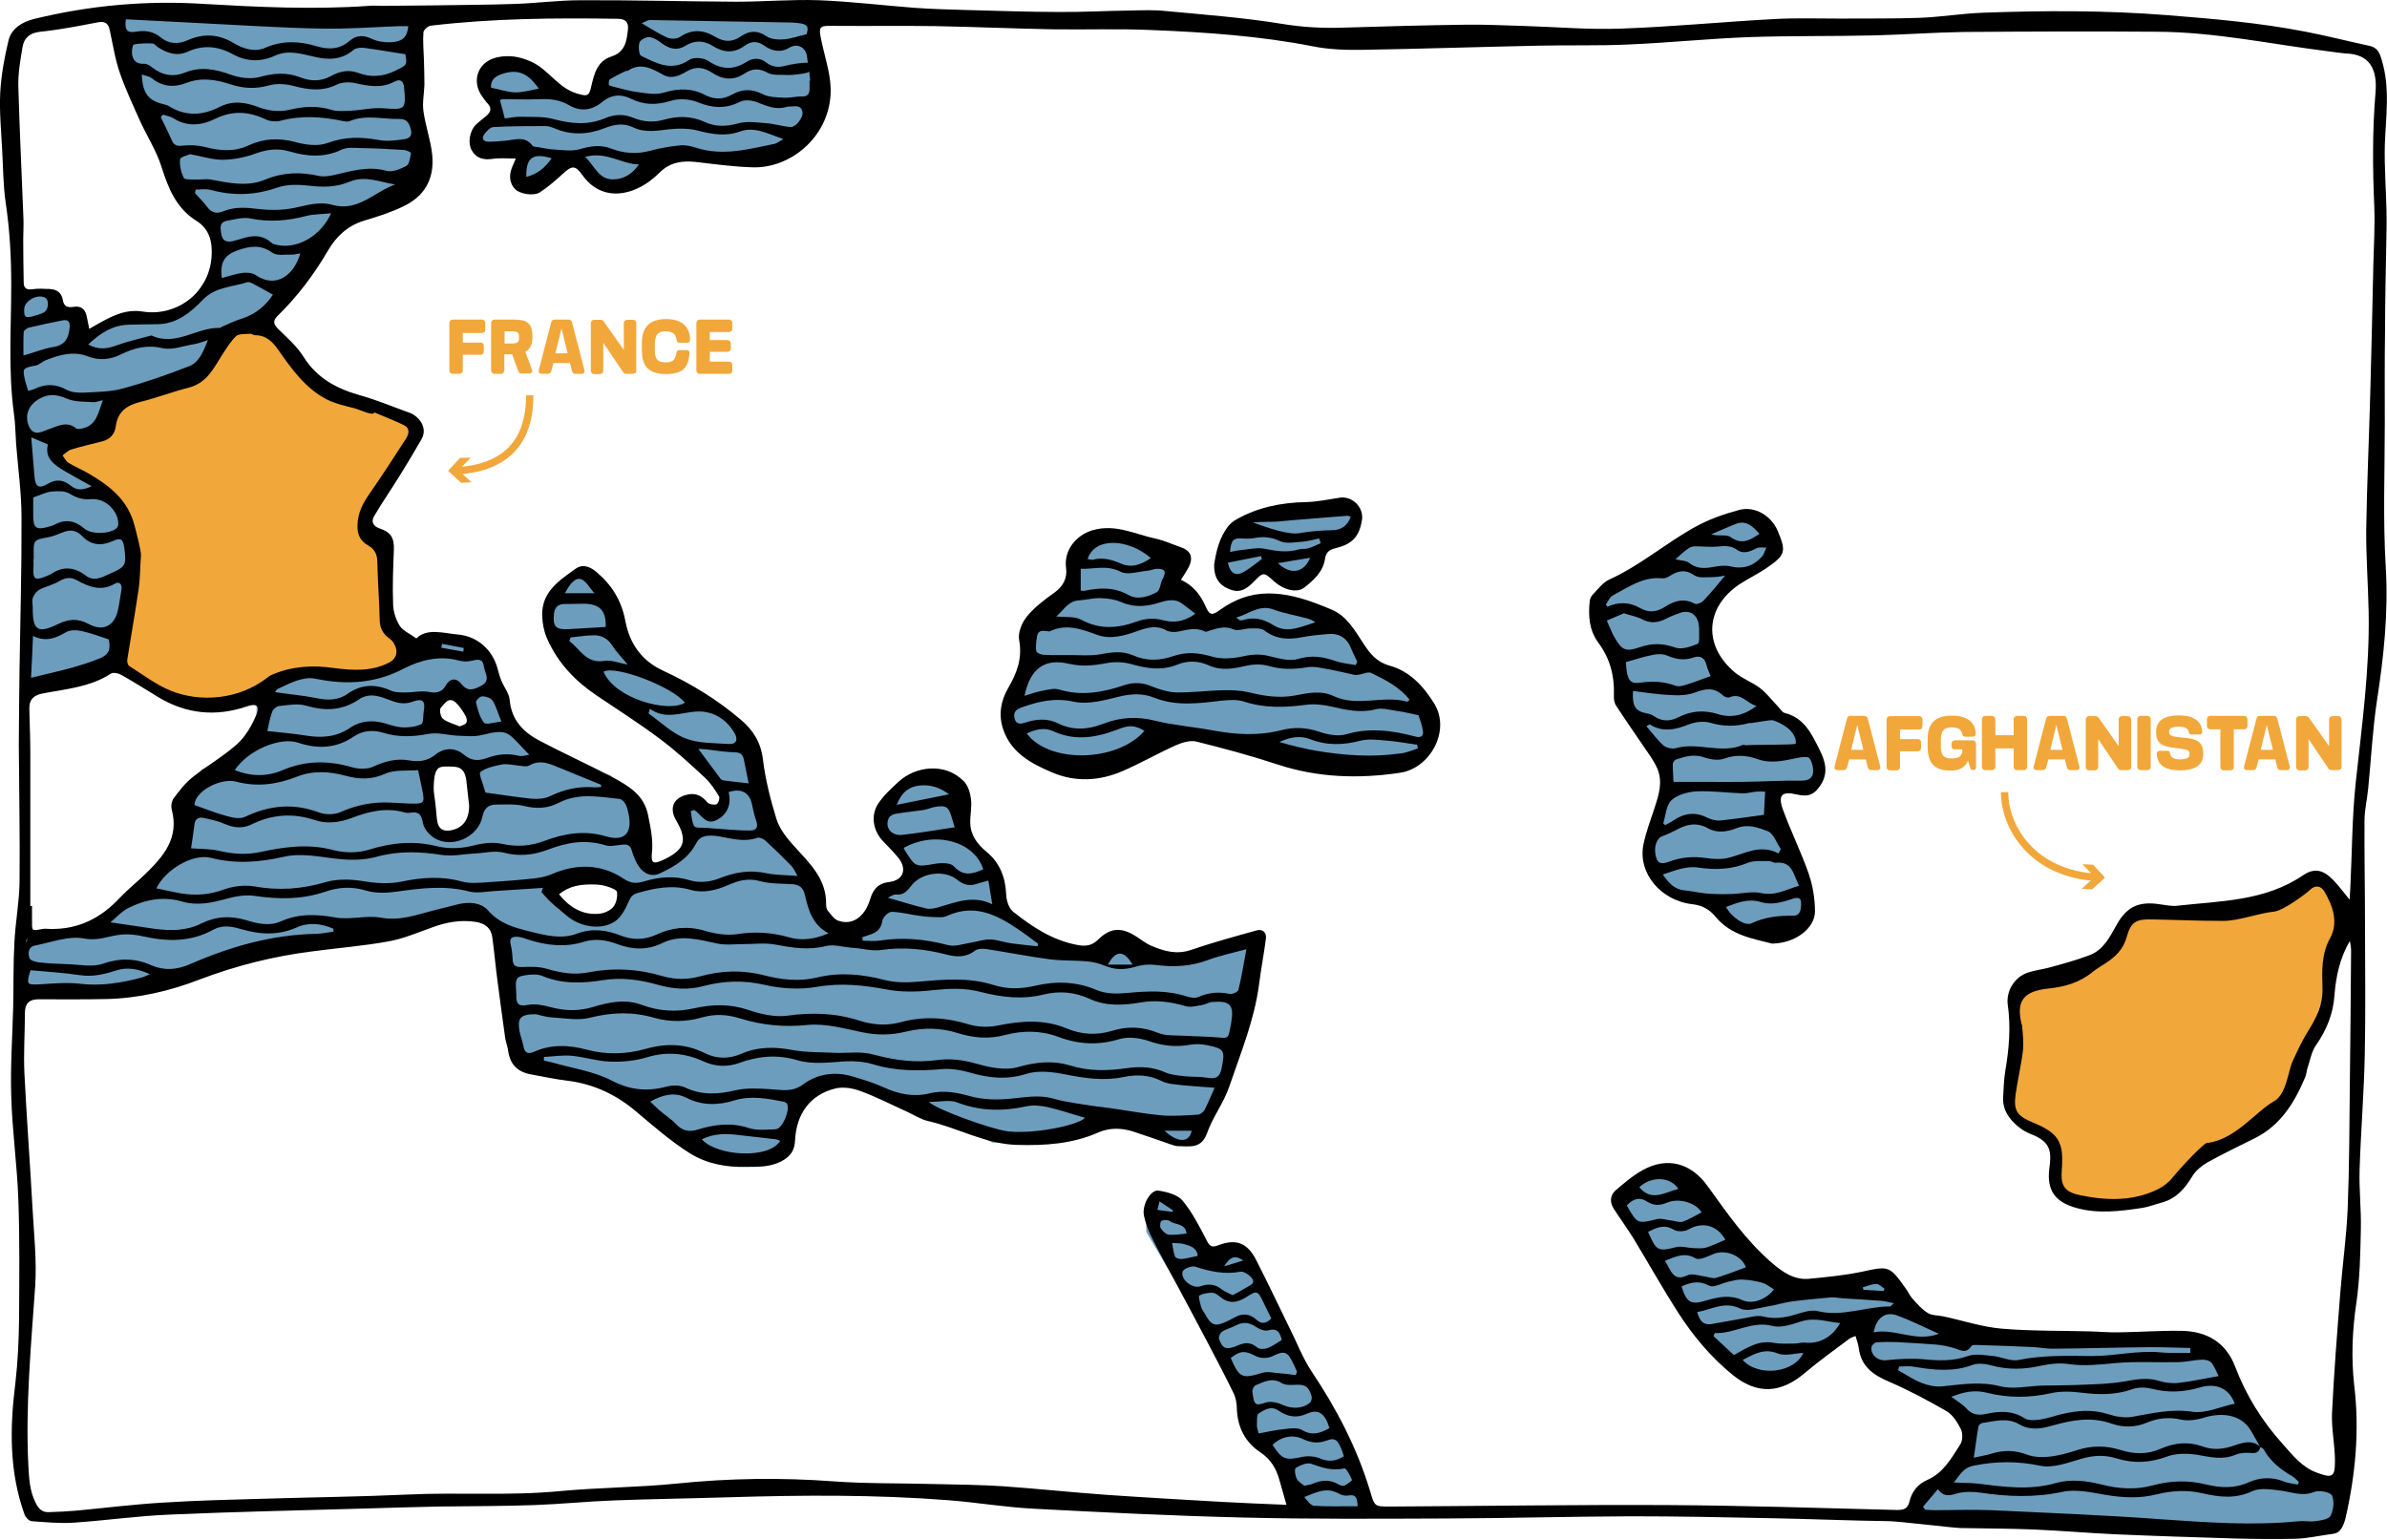 <?xml version="1.0" encoding="utf-8"?>
<!-- Generator: Adobe Illustrator 19.1.0, SVG Export Plug-In . SVG Version: 6.00 Build 0)  -->
<svg version="1.1" id="Calque_1" xmlns="http://www.w3.org/2000/svg" xmlns:xlink="http://www.w3.org/1999/xlink" x="0px" y="0px"
	 viewBox="0 0 976.9 630.2" style="enable-background:new 0 0 976.9 630.2;" xml:space="preserve">
<style type="text/css">
	.st0{fill:#6D9DBD;}
	.st1{fill:#F2A73B;}
	.st2{fill:#6DA3C3;}
	.st3{fill:none;}
	.st4{fill:none;stroke:#F2A73B;stroke-width:3;stroke-miterlimit:10;}
	.st5{fill:#6DA1C1;}
	.st6{fill:#F6AB3B;}
	.st7{fill:none;stroke:#F6AB3B;stroke-width:3;stroke-miterlimit:10;}
	.st8{fill:#F8AD3B;}
	.st9{fill:#C6C6C6;}
	.st10{fill:#F4901E;}
	.st11{fill:none;stroke:#F8AD3B;stroke-width:3;stroke-miterlimit:10;}
	.st12{fill:#FFFFFF;}
	.st13{fill:#FFFFFF;stroke:#C6C6C6;stroke-width:3;stroke-miterlimit:10;}
	.st14{fill:none;stroke:#C6C6C6;stroke-width:3;stroke-miterlimit:10;}
</style>
<g>
	<g>
		<polygon class="st0" points="168.3,39 170.6,12.4 168.4,5.5 158.9,6.8 47.4,3.6 45.4,4 49.8,25.2 65.9,60.5 79.5,83.6 86.7,94 
			88.7,108 79.7,121.3 67,129.7 44.9,130.8 32.4,136.7 31.1,128.9 25.1,125.5 20.3,118.2 7.5,121.3 6.8,106.9 7.3,118.6 10.1,186.7 
			10.1,241.4 10.1,281.7 26.8,277.9 47.2,269.5 49.8,260.1 54,227.6 47.1,203.6 23.5,189.6 25.1,182.7 42.2,174.8 45.4,165.9 
			61.3,158.5 79.5,152.6 90.7,136.7 106.8,131.1 117.1,121.3 136.6,90 166.3,80.1 172.8,63.6 		"/>
	</g>
	<polygon class="st1" points="23,184.2 33.2,179 44.1,169.5 54,161.9 85.2,152.1 90.7,136.7 106.8,134.4 117.1,139.2 130.1,159.3 
		152.8,166.9 167.1,171.9 168.3,179 155.9,200.3 149.3,211.5 151.8,219.8 156.5,223.3 158.7,253.2 165.7,264.4 162.3,270.9 
		150.3,277 128.6,275.4 112.6,279.3 102.4,285 82.7,287.1 61.3,282.2 47.1,269.5 51.3,248.2 54,227.6 49.8,208.3 32.4,194.9 	"/>
	<polygon class="st0" points="661.6,491.9 680.5,521.3 702.9,553.4 721.8,564.9 734.9,562.2 753.1,546.8 762.3,542 765.9,558.3 
		793.5,574.2 807.8,583.7 803,597.8 786.8,609.9 782.3,619 880,623.6 949.2,626.3 957,621.8 959.4,608.2 942.5,603.6 924.9,583.7 
		910.3,559 901.1,549.2 870.1,547.4 807.8,545.2 784.2,537.9 771.4,523 753.1,524.3 732.7,525.4 710.3,507.3 688.2,481.8 
		678.7,481.8 668.3,483.2 	"/>
	<polygon class="st0" points="530.7,616.5 522.9,597.7 511.6,586.8 510.1,570.5 494.2,546.8 469.1,504.2 469.1,491.6 479.2,490.7 
		492.2,511.4 497,514.6 508.6,511.4 517.2,528.3 538.3,568 555.4,600.7 561,619 	"/>
	<polygon class="st0" points="716.3,211.5 725.5,217.9 727.4,227 717,233.7 704.4,242.1 699.1,252 699.1,265.1 705.8,277.5 
		721.7,288.5 731.5,294.8 742,308.3 745.3,317.7 739.4,322.6 726.8,324 725.3,332 734,350.5 742,369.2 737.1,378.2 728.7,384.4 
		713.3,380 701.5,370.7 691.5,366.4 680.7,362.6 675.3,352.4 677.2,335.9 682.7,318.9 680.7,309.3 668.3,292.7 664.4,284 
		660.5,266.7 652.8,254.8 656,242.1 684.6,225.2 	"/>
	<polygon class="st0" points="502.5,237 499.3,231 503.4,219.8 512.8,211.1 538.3,208.3 552,206.2 555.5,211.1 552.8,218.3 
		543.5,222.8 536.2,233.9 527.2,238.5 519.6,232.4 512.8,233.9 505.9,238.5 	"/>
	<polygon class="st0" points="432.5,311.8 415.1,301.3 412.2,292.7 419.4,277.9 420.2,264.4 422.2,256.6 439.4,240 442.3,225.9 
		450.8,218.3 470.6,221.5 479.1,226.9 479.1,241.4 484.3,242.9 490.7,250.7 503.3,252.3 516.3,244.8 536.2,250.3 549.4,256.7 
		559.8,269.5 582.4,285 586.4,299.4 580.3,312 552.8,315.1 512.8,306.5 487.6,300.6 471,304.4 445.1,313 	"/>
	<path class="st0" d="M487.7,391.7l-16.7-2.2l-11.6-5l-6.1,5l-21.2-3.3L409.2,372l-3.9-17.8l-12.3-12.1v-11.2l-2.8-9.5l-10-4
		L367,324l-7.1,11.9l9.9,11l3.4,12.2l-10.1,5.6l-7.4,15.2l-14.6,0.8l-6.4-13.2l-6.3-13.3l-15.4-18.3l-3.3-22.4l-8.5-17.3L275.6,279
		l-16.5-9.5l-4.7-11.3l-6.6-15.3l-8.4-9.1l-13,8.2l-3.8,14.5l12.5,15.6l33.5,27.2l18.5,12.6l11,12.2l-5.8,7.5l-6.7-4.9l-5.4,3.1
		l2.4,12l-4.6,8.5l-12.7,3.7l-3.9-10.6l-2.3-15.5l-9.2-10.5l-27.3-9.1l-12-9l-6.1-15.3l-8.2-19.6l-15.9-4.3l-10,3.6l-3.5,5
		l-16.7,8.9h-19.2h-13.9l-12.1,5.1v10.3l-4.5,13.4l-18,8.6l-8.7,15.8l0.9,12.7L59.4,358l-21.8,20.5l-12.1,5.3l-14.6,2l-1.3,22h12.8
		l38.7-3.8l51.4-16.6l43.8-4.1l38.3-10.4l9.8,7.1l4.2,30.2l6.7,25.2l21.7,5.9l19.8,6.6l25.8,20.3l20.5,6.6l17.4-2.7l1.8-10.1
		l6.2-14.1l17.3-6.5l31.2,12.2l29.3,14.1h21.2l20.7-7.5l11.2-2.9l15.3,8.2l13.7,2.8l2.6-5.4l17.7-40.8l4.1-37.6L487.7,391.7z
		 M180.1,285.6l5.1-3.4l5.5,11l1.5,6.2l-12.1-2l-2.6-5.4L180.1,285.6z M191.1,340l-10.5,2l-4.6-10.2l-2.3-17.1l11.1-6.3l7.3,6.7
		l3.1,14.3L191.1,340z M247.8,376.8h-8.7l-10.3-4.5l-2.5-7.4l13.1-7.3l13.1,4.4l4.4,4.7L247.8,376.8z"/>
	<polygon class="st0" points="259.1,3.1 259.1,13.5 257.4,21.5 248.8,29.4 244.9,37.8 239.4,42.4 231.2,37.8 221.2,32.7 216.8,27.2 
		206.4,25.2 198.1,29.4 198.1,34.2 200.4,42.4 202.6,45.5 199,50.8 196.4,53.9 194.7,60.6 204.6,61.8 213.9,61.8 212.8,66.5 
		210.7,73.4 216.8,76.9 223.7,72.5 231.2,65.7 237.3,66.1 243.3,73.4 250.5,76.8 262.6,73.4 270.4,63.9 280.3,62.6 301.3,63.9 
		320.6,62.6 331.5,50.8 336.8,40 334.6,25.2 331.5,14.1 333.8,3.6 	"/>
	<polygon class="st1" points="843.1,482.7 843.1,467.9 831.2,462 820.1,449.3 825.1,424.8 825.1,404.2 850.3,395.8 866.3,383.3 
		876,372 912.1,372.2 936.2,367.5 946.6,357.5 954.9,364.7 959.4,380 954.9,395.8 948.1,415.7 940.7,441.3 924.9,462 902.7,472.1 
		886.9,489.2 862.7,493.8 846.5,490.6 	"/>
	<g>
		<path d="M976.6,100.1c0.1-4.6,0.2-9.1,0.1-13.7c-0.2-9-0.9-18-0.7-26.9c0.4-11.7,2.3-23.5-1.3-35.1c-0.8-2.7-1.7-4.9-4.8-5.6
			c-8.9-1.9-17.8-4.2-26.7-5.9c-18.6-3.6-37.4-5.2-56.3-6.7c-25.1-2-50.2-1.9-75.3-1c-8.7,0.3-17.4,1.8-26.1,2.1
			c-10.9,0.4-21.8,0.2-32.7,0.3c-8.9,0-17.8-0.3-26.7,0.2c-20.9,1.1-41.8,3.2-62.7,3.9c-13.4,0.5-26.9-0.7-40.3-1.1
			c-7.6-0.2-15.2-0.6-22.8-0.5c-16.7,0.2-33.5,0.7-50.2,1.2c-8.5,0.3-16.7-0.1-25.2-1.5c-15.9-2.6-32-3.8-48-5.3
			c-4.6-0.5-9.3-0.3-14-0.2C453,4.4,443.1,5,433.2,4.9c-12.6,0-25.1-0.5-37.7-0.8c-7.1-0.2-14.2-0.4-21.3-0.9c-13-1-26-2.6-39-3.1
			c-11.2-0.4-22.5,0.6-33.8,0.6c-21.3-0.1-42.6-0.7-63.9-0.6c-8.9,0-17.7,1.2-26.6,1.5C199.8,2,188.7,2,177.5,2.2
			c-7,0.1-13.9,0.1-20.9,0.2c-1.9,0-3.8-0.2-5.7,0C128.4,4,105.8,2.9,83.3,1.6C59.9,0.1,36.6,2.2,13.8,7.8C9,9,4.7,11.7,3.5,16.5
			c-1.7,7-3,14.2-3.4,21.3c-0.4,7.9,0.4,15.9,0.8,23.8c0.4,7.1,0.4,14.2,1.4,21.2C4,94,4.6,105.2,4.6,116.5
			c0,17.6-1.3,35.2,1.1,52.8c0.6,4.1,0.6,8.3,0.9,12.5c0.8,10,2.2,20,2.2,29.9c0.1,20.6-0.5,41.1-0.8,61.7
			c-0.1,10.5-0.3,21.1-0.3,31.6c0.1,18.7,0.5,37.3,0.3,56c-0.1,8.2-1.7,16.4-2.1,24.6c-0.5,8.7-0.3,17.5-0.5,26.2
			c-0.3,12.3-1.2,24.6-0.8,36.9c0.4,14.1,2.4,28.1,2.9,42.1c0.6,16.3,0.4,32.7,0.3,49c-0.1,8.7-0.5,17.5-1.5,26.2
			c-2.3,18.3-2.6,36.4,3.8,54c0.4,1.1,1.8,2.5,2.8,2.6c5.8,0.4,11.6,1,17.4,0.6c13.2-0.9,26.3-2.8,39.4-3.3
			c26.8-1.2,53.6-1.7,80.3-2.5c9.9-0.3,19.8-0.6,29.7-0.8c13.1-0.2,26.1-0.1,39.2-0.6c10.8-0.4,21.5-1.5,32.3-1.9
			c15.9-0.6,31.7-0.8,47.6-1.3c29.7-0.9,59.4-1.1,89.1,1.2c11.8,0.9,23.4,2.9,35.2,3.5c28.4,1.5,56.8,2.9,85.2,3.6
			c27.8,0.7,55.6,0.5,83.4,0.4c25.3-0.1,50.5-0.8,75.8-0.9c19.4,0,38.8,0.4,58.2,0.8c15.9,0.3,31.7,1,47.6,1.2
			c4.3,0.1,25.7,2.7,28.9,2.8c10,0.2,20.1,0.2,30.1,0.6c11.4,0.5,22.8,1.5,34.2,2c16.1,0.7,32.2,1.2,48.3,1.7
			c8.2,0.2,16.5,0.3,24.7,0.1c4.2-0.1,8.3-1,12.4-1.6c1.8-0.3,4.1-0.3,5.3-1.4c1.4-1.2,2.2-3.4,2.7-5.3c4.1-17.9,5.8-36,3.6-54.4
			c-1.3-11.4-0.8-22.7,0.9-34.1c1.4-9.9,1.6-19.9,1.8-29.9c0.2-8.2-0.8-16.5-0.5-24.7c0.5-15.6,1.8-31.2,2.1-46.7
			c0.4-17.9,0.1-35.8,0.1-53.6c0-14.1-0.3-28.1-0.2-42.2c0-4.4,1.1-8.8,1.5-13.2c1.2-12,1.8-24.1,3.6-36c2.8-18.1,4.7-36.1,3.6-54.5
			c-1.2-19.7-0.4-39.5-0.4-59.3c0-12.4-0.1-24.8,0.1-37.2C976.1,123.7,976.4,111.9,976.6,100.1z M266.2,8.2
			c18.9,0.3,37.8,0.7,56.7,1c1.1,0,2.3,0.1,3.4,0.2c4.2,0.4,4.8,1.4,3.8,4.6c-3.5,0.8-6.4,1.9-9.3,2.1c-2.3,0.2-5.2,0-7-1.2
			c-3.8-2.6-7.2-2.4-10.6,0c-3.6,2.5-7,2.3-10.6,0.1c-4.7-2.8-9.4-3.2-14.3,0.1c-1.3,0.9-3.7,0.9-5.2,0.3c-3.4-1.5-6.5-3.6-10.5-5.9
			C263.9,9,265,8.2,266.2,8.2z M261.7,17.4c0.4-1.1,2.8-2.4,4.1-2.2c1.9,0.2,3.7,1.5,5.3,2.7c3.1,2.2,6.1,2.9,9.5,0.8
			c3.7-2.3,7.4-2.2,11.1,0.1c4.3,2.7,8.6,3.2,13.1-0.1c2.5-1.8,5.1-2.1,8,0c3,2.1,6.5,3.1,10.3,0.8c3.3-2,6.8,0,7.2,3.7
			c0.1,0.9,0.2,1.8,0.3,2.6c-0.1,0-0.2-0.1-0.2-0.1c-1.8-0.2-7.1,0.7-8.9,1.2c-2.9,0.8-5.5,0.6-7.9-1.3c-2.6-2.1-5.6-1.9-8.2-0.2
			c-5.4,3.4-10.2,3.1-15.6-0.5c-1.9-1.3-6-1.6-7.7-0.4c-7.3,5-13.6,1.3-19.8-1.7C261.5,22.3,261.2,19,261.7,17.4z M271.2,30.5
			c3.4,2,6.7,0.6,9.7-1.2c3.8-2.3,7.1-1.8,10.6,0.5c4.2,2.8,8.7,3.3,13.2,0.3c3.1-2.1,6-2.3,9.5-0.3c2.2,1.2,5.5,0.7,8.3,0.9
			c1.5,0.1,6.3-0.5,7.7-0.9c0.4-0.1,0.7-0.3,1-0.5c0.1,1.2,0.2,2.4,0.4,3.7c-0.1,0-0.2,0-0.3,0c0,1.3,0.1,2.5,0,3.8
			c-0.1,2-1.2,2.8-3.3,2.7c-2.2-0.1-4.5,0.6-6.8,0.5c-3.1-0.2-6.5-0.1-9.1-1.5c-4.4-2.2-8.3-2.1-12.3,0.1c-3.8,2.2-7.5,2.2-11.2,0.3
			c-5.5-2.9-11-2.8-16.9-1c-3.2,1-7.2,0.3-10.7-0.2c-3.3-0.4-6.6-1.4-9.9-2.2c-0.7-0.2-1.8-0.4-1.9-0.8c-0.2-0.7,0-2,0.5-2.3
			c2.1-1.3,4.3-2.3,6.5-3.4c0.2-0.1,0.6,0.2,0.7,0C262,25.5,266.6,27.9,271.2,30.5z M250.1,60.8c-4.4-1.7-8.5-1-13,0.3
			c-3.2,0.9-6.8,0.3-10.2,0.1c-2.3-0.1-4.5-0.6-6.8-1c-0.7-0.1-1.8-0.1-2.1-0.5c-3.1-4.2-7.3-2.5-11.2-2.1c-2.3,0.2-4.5,0.4-6.8,0.4
			c-2.4,0-3-1.5-1.7-3.2c0.9-1.2,2.4-2.8,3.7-2.8c7.1-0.4,14.1-0.4,21.2-0.4c1.2,0,2.5,0.4,3.7,0.9c6.9,3,13.8,2.6,20.7-0.1
			c3.9-1.5,7.5-2.2,11.7-0.2c4.6,2.2,9.6,1.3,14.6,0.7c3.9-0.4,8.1-0.4,11.9,0.6c5.8,1.5,11.3,2.4,17.1,0.3c6-2.1,11.2,0.9,17.7,3.1
			c-1.9,1.1-2.7,1.8-3.7,2c-10.5,2.1-21,5.1-31.9,1.6c-2.1-0.7-4.5-1.2-6.7-1c-4.1,0.4-8.2,1.1-12.2,2.2
			C260.6,63.2,255.3,62.8,250.1,60.8z M261.5,67.3c-2.8,4-6.4,6.2-10.8,6.1c-5.6,0-7.2-5.2-11.2-9.2
			C248.1,61.8,254.3,67.2,261.5,67.3z M225.8,64.8c-2.8,3.9-5.9,6.5-10.4,7.6C215.2,64.6,218,62.4,225.8,64.8z M205.7,30.2
			c6.2-2,10.4-0.3,14.8,6.1c-3.4,0.6-6.6,1.6-9.8,1.5c-3.1-0.1-6.2-1.2-9.7-1.9C200.6,32.8,202.7,31.1,205.7,30.2z M313.2,50.4
			c-3.7-0.3-7.6-0.9-11.1,0.1c-4.8,1.3-9.3,1.5-13.7-0.6c-5.5-2.5-11.1-2.5-16.7-0.9c-4.3,1.2-8.3,0.9-12.3-0.7
			c-4-1.7-7.9-1.6-11.8,0.1c-6.9,2.9-13.7,2.3-20.8,0.4c-4.3-1.2-8.9-0.9-13.4-1c-2.3-0.1-4.7,0.4-6.8,0.7c-0.7-2.8-1.3-5-2-7.5
			c0.2-0.1,0.7-0.4,1.1-0.4c4.9,0,9.8,0.2,14.7,0c4.4-0.2,8.4,0.1,12.4,2.4c4.7,2.8,9.4,2.3,13.7-1.3c3.5-2.9,7.5-3.4,11.7-1.3
			c5.2,2.6,10.4,2.7,16.2,0.9c3.4-1.1,8-0.8,11.3,0.6c6,2.4,11.3,2.7,17.1-0.2c1.9-1,5-0.7,7.2,0.2c4,1.6,7.7,3.2,12.1,1.8
			c0.4-0.1,0.8-0.1,1.1-0.1c2,0,4.6-0.8,5.2,2.1c0.5,2.3-2.6,6.4-4.9,6.3C320.1,51.7,316.7,50.6,313.2,50.4z M164.7,57.1
			c-3.2,0.4-6.6,0.8-9.7,0.2c-7.1-1.3-13.8-1.4-20.9,1.2c-3.9,1.5-9.1,0.8-13.4-0.4c-6.8-1.8-12.9-1.4-19.2,1.5
			c-5.8,2.7-11.8,2.1-17.9,0.5c-2.8-0.7-5.9-0.8-8.8-0.5c-2.3,0.3-3.6-0.1-4.5-2.2c-1.4-3.2-3-6.3-4.5-9.5c0.3-0.3,0.6-0.6,0.9-1
			c1.4,0.5,2.9,0.7,4.1,1.4c5.6,3.7,11.6,3.1,17.1,0.4c7.1-3.5,13.7-3.2,20.7,0.1c1.8,0.9,4.4,1.1,6.3,0.6
			c8.7-2.3,17.2-1.6,25.8,0.2c0.7,0.1,1.6,0.3,2.3,0c6.7-2.8,13.5-0.8,20.3-0.9c3.5-0.1,4.2,1.9,4.9,4.5
			C168.9,56.5,166.4,56.9,164.7,57.1z M150.6,223.2c2.6,1.5,3.7,3.4,3.8,6.4c0.2,8.1,0.8,16.2,1,24.3c0.1,3.4,1.4,5.6,4.2,7.6
			c1.3,0.9,2.3,2.8,2.6,4.4c0.3,2.3-0.7,4.2-3.2,5.4c-7.2,3.6-14.8,3.1-22.4,2.1c-8.5-1.2-16.9-0.8-24.9,2.6
			c-0.6,0.2-1.2,0.5-1.7,0.9c-12.4,9.9-28.5,10.5-40.1,5.8c-6-2.4-11.4-6.6-17-10.1c-0.6-0.4-1-1.8-0.8-2.7c1.5-9.5,3.2-19,4.6-28.6
			c0.7-4.6,0.6-9.3,1-13.9c0.2-1.7-2.3-11-2.7-12.5c-2.7-10.4-10.3-16.2-18.9-21.2c-2.6-1.5-5.5-2.7-8.1-4.3c-1-0.6-1.6-2-2.4-3
			c1.1-0.8,2.2-2,3.5-2.4c4.1-1.3,8.3-2.2,12.5-3.3c3.4-0.8,5.4-3,5.8-6.3c0.8-5.9,4.4-8.5,10-9.9c6.8-1.7,13.3-4.2,20-5.9
			c7.3-1.9,10.1-8,13.6-13.5c1.7-2.6,3.4-5.4,5.6-7.5c1.2-1.1,3.7-0.8,5.7-1c0.7-0.1,1.4,0.6,2.1,0.6c4.6,0,7.2,2.7,9.7,6.3
			c5.4,7.7,10.9,15.4,19.5,19.9c3.5,1.8,7.6,2.7,11.5,3.7c2.5,0.7,7.7,3.3,8.1,1.7c4.2,1.8,8.3,3.3,12.1,5.2
			c2.6,1.3,2.1,3.6,0.8,5.6c-4.8,7.4-9.6,14.9-14.7,22.2c-2.8,4-5,8-5.1,13.2C146.2,218.9,147.5,221.4,150.6,223.2z M187.6,270.3
			c1.8,0.5,3.8,0.6,5.6,0.1c2.5-0.6,4.4-0.8,4.8,2.2c0.3,2.8,3.2,6-1.3,8.2c-2.9,1.5-5.3,2.4-7.9-0.9c-1.9-2.4-4.5-2.6-6.4,0.7
			c-1.4,2.5-3.6,3.3-6.8,2.6c-3-0.6-6.2,0.2-9.3,0.2c-2.1,0-4.4,0.1-6.2-0.7c-6.3-2.8-12.1-2.8-17.9,1.3c-3.8,2.7-8.2,2.7-12.8,1.7
			c-5.6-1.1-11.3-1.6-16.8-2.4c0,0,0.4-1,1-1.3c5.1-2.3,9.9-5.3,16.1-4.1c12.3,2.5,24.2,1.8,35.8-4.4
			C172.1,270.2,179.7,268.2,187.6,270.3z M180.6,265.1c0.1-0.5,0.2-1.1,0.3-1.6c3,0.6,6,1.1,8.9,1.7c-0.1,0.5-0.1,1-0.2,1.5
			C186.6,266.2,183.6,265.6,180.6,265.1z M238.9,247.1c6.7,0,9.2,3,9,9.5c-5.4,0.3-10.4,0.6-15.3,0.9c-5.1,0.3-6.4-1.1-5.9-6.1
			c0.2-2.7,1.6-4.2,4.4-4.2C233.5,247.2,236.2,247.1,238.9,247.1z M231.2,242.8c0.6-1,2.9-5.8,5.7-5.9c2.8-0.1,5,4.9,6.5,5.9
			C238.9,242.8,235.2,242.8,231.2,242.8z M233.5,260.9c3.2-0.3,6.5-0.9,9.7-0.9c3.2,0,5.7,1.5,7.5,4.4c1.6,2.5,3.7,4.6,6.2,7.6
			c-3.9-0.7-6.9-2-9.6-1.5c-7.5,1.2-9.9-4.9-14.3-8.1C233.2,261.9,233.3,261.4,233.5,260.9z M280.3,287.6
			c-6.8,4.3-28.8-1.7-33.3-12.7C251.9,272.2,275.1,281,280.3,287.6z M266,290.1c6.5,4.7,13,1.3,19.5,1.1c6.2-0.2,11.7,3,15.1,8.8
			c1.6,2.8,0.7,4.7-2.3,4.5c-6-0.4-12.4-0.2-17.8-2.3c-5.5-2.1-10.1-6.7-15.1-10.2C265.6,291.3,265.8,290.7,266,290.1z M289.1,306.7
			c3.7,0.4,7.4,1.1,11.2,1.2c2.3,0,3.6,0.5,4.1,2.8c0.6,3.2,1.3,6.3,2,9.9c-4-0.4-7.2-0.8-10.4-1.2c-0.4-0.1-1-0.4-1.2-0.8
			c-2.9-3.8-5.7-7.7-9-12.1C287.1,306.6,288.1,306.6,289.1,306.7z M298.2,324.2c5-1.7,8.5,0.1,9.5,4.8c0.5,2.3,1,4.7,1.8,7
			c0.9,2.5,0,3.9-2.3,3.9c-3.6,0.1-7.2-0.3-10.8-0.5c-2.6-0.2-5.2-0.4-7.8-0.6c-1.5-0.1-4,0.2-4.5-0.7c-1-1.7-1-4-1.4-6.1
			c0.5-0.2,0.9-0.3,1.4-0.5c2.9,1.8,4.8,6.5,9.2,4.1C297.7,333.4,299.4,329.2,298.2,324.2z M285,345c1.8-3.5,5.8-3.2,9.2-2.7
			c5.2,0.9,10.4,2.5,15.7,0.6c0.9-0.3,2.5,0.4,3.3,1.1c3.6,3.3,7.2,6.8,10.6,10.3c0.9,0.9,1.4,2.1,2.6,4.2c-5-0.4-8.9-0.3-12.7-1.1
			c-6.9-1.5-13.1-0.4-19.6,2.2c-3.5,1.4-8.2,1.8-11.7,0.7c-6.5-2-12.5-1.4-18.7,0.4c-3.1,0.9-5.3,1.1-8.7-1.2
			c-8.9-5.9-19-6.1-29-1.8c-2.2,1-4.8,1.5-7.2,1.8c-6.4,0.7-12.9,1.2-19.3,1.6c-3.5,0.2-7.3,0.6-10.5-0.3c-8.3-2.3-16.4-1.7-24.5,0
			c-5.5,1.1-10.7,0.7-16.2-0.2c-4.8-0.8-10.3-0.9-14.9,0.4c-9.7,2.9-19.3,3.6-29.3,1.8c-4-0.7-8.7-0.1-12.6,1.3
			c-5.7,2.1-11.3,2.5-17.1,1.6c-3.5-0.6-6.9-1.4-10.4-2.1c3.5-7.5,14.8-14.4,22.3-12.5c10.1,2.6,19.9,1.8,29.7-0.4
			c7.8-1.8,15.4,0.2,23,0.9c4.9,0.5,10.3,0.4,15-0.9c9-2.5,17.7-2.2,26.7-0.8c4.5,0.7,9.2-0.4,13.9-0.6c3.9-0.2,8-1.3,11.6-0.3
			c6.3,1.6,12.1,1,17.9-1.2c7.8-3,15.5-4.4,23.8-1.8c2,0.6,4.5-0.1,6.8-0.3c2-0.2,3.3,0.2,3.9,2.5c0.6,2.2,1.5,4.3,2.7,6.2
			c2.2,3.4,5.6,4.6,8.9,3C276.1,354.6,281.7,351.4,285,345z M378,331.5c1.5-0.2,2.9-0.9,4.4-1.2c4.8-0.9,5.9-0.1,7.2,4.6
			c0.4,1.4,0.9,2.9,1.1,3.7c-7.4,1.1-14.4,2.3-21.4,3.1c-4.5,0.5-7.3-3-5.6-6.8c0.4-0.9,1.7-1.6,2.7-1.8
			C370.3,332.4,374.2,332.1,378,331.5z M367,329.4c1.9-5.1,5-7.4,9.3-7.9c4.1-0.4,8,0.5,12.1,3.6C380.8,326.6,374.3,327.9,367,329.4
			z M402.4,355.8c-4.5,2-8.2,3-12.1-1.3c-1.3-1.4-5-1.4-7.4-1c-8.2,1.4-8.2,1.5-12.6-5.5c-0.2-0.3-0.3-0.7-0.4-1
			C382.6,339.9,398.8,344.3,402.4,355.8z M372.8,362.7c4.1-5.6,13.7-6.9,19-2.6c2.3,1.9,4.8,2.7,7.8,1.7c1.4-0.5,2.9-0.8,4.9-1.4
			c0.5,3.1,1,6,1.6,9.7c-8-3.9-14.9-0.8-21.9,1.2c-1.7,0.5-3.6,0.9-5.2,0.5c-5.1-1.2-10.1-2.8-15.7-4.4c1.3-0.5,2.4-1.4,3.3-1.3
			C369.6,366.5,371.2,364.8,372.8,362.7z M364.9,373.2c4,0.1,7.9,1.2,11.9,1.7c2.8,0.4,5.6,0.5,8.5,0.5c1,0,2-0.4,2.9-0.8
			c10.9-4.7,19.9-0.1,28.6,5.8c2.8,1.9,5.4,3.9,8.1,5.9c-0.1,0.3-0.2,0.7-0.3,1c-3.6-0.4-7.2-0.7-10.7-1.2c-2.9-0.4-5.7-1.5-8.6-1.6
			c-2.6-0.1-5.3,0.9-7.9,1.3c-3.2,0.5-6.6,1.8-9.5,1c-9.4-2.5-18.7-3.3-28.2-1.8c-2.1,0.3-4.4,0-6.6,0c-0.1-0.5-0.1-0.9-0.2-1.4
			c1-0.3,1.9-0.7,2.9-1c2.9-0.9,4.8-2.3,5.3-5.7C361.3,375.4,363.6,373.2,364.9,373.2z M360.7,388.8c9.1-1.3,17.9-0.4,26.7,1.9
			c3.9,1,7.9,1.3,11.6-1.6c1.2-0.9,3.4-0.9,5.1-0.6c8.5,1.3,16.9,3,25.4,4.1c5.1,0.7,10.4,0.4,15.6,0.9c2.3,0.2,4.7,0.8,6.9,1.7
			c4.2,1.8,8.2,1.8,12.6,0.5c2.5-0.8,5.4-1.1,8-0.8c7.6,1,14.8,0.7,22.1-2.1c4.6-1.7,9.5-2.7,15.4-4.3c-1.2,6.4-2,11.6-3.3,16.7
			c-0.2,0.8-2.5,1.8-3.5,1.6c-4.5-1-8.7-0.6-13,1.3c-1.2,0.5-3,0.2-4.4-0.2c-8.1-2.7-16.2-2.3-24.5-1.5c-4.2,0.4-8.9,0.4-12.6-1.2
			c-8.4-3.6-16.9-3.7-25.4-1.7c-5.8,1.3-11.3,1.4-16.9-0.4c-10.2-3.2-20.5-2.2-30.9-1.3c-4.5,0.4-9.2,0.4-13.5-0.7
			c-9.3-2.4-18.4-3.3-27.8-1c-7.2,1.7-14.4,0.9-21.5-0.9c-8.9-2.3-17.6-2-26.3,0.4c-5.2,1.4-10.2,1.4-15.4-0.1
			c-10-3-20.2-3.5-30.5-1.5c-5.6,1.1-11,0.2-16.5-1.4c-3.3-1-6.9-1-10.4-0.8c-2.7,0.1-3.8-0.6-3.9-3.2c-0.1-2-0.3-4.1-0.8-6
			c-0.7-2.7,0.7-3.3,2.7-3.2c1.4,0.1,2.7,0.5,4,1c7.6,2.5,15.3,3.5,23.1,1.1c4.7-1.5,9.3-0.8,13.8,0.9c6.2,2.3,12.3,2.6,18.4-0.4
			c7.5-3.7,15.1-1.4,22.7,0.2c3.4,0.7,7,0.2,10.5,0.2c4.4,0,8.9-0.6,13.1,0.2c6.9,1.3,13.6,2.4,20.7,0.6c3.2-0.8,7,0.4,10.5,0.7
			C352.7,388.1,356.8,389.4,360.7,388.8z M453.4,394.8c3.2-6,6.6-6,10.1,0C459.8,394.8,456.8,394.8,453.4,394.8z M475.3,456.5
			c-7.4-0.7-14.7-2.1-22-3.1c-1.9-0.3-3.8-0.4-5.6-0.7c-5.5-0.9-11.1-1.5-16.4-3c-6.2-1.8-12-0.5-18,0c-5.3,0.5-11,0.4-16.1-1
			c-5.7-1.6-11.1-2.6-16.8-1.2c-6.6,1.6-12.7,0.3-18.8-2.5c-4.2-1.9-8.8-3.3-13.3-4.6c-7-1.9-13.9-0.8-19.6,3.4
			c-4.4,3.3-8.7,2.3-13.3,2c-4.7-0.3-9.7-0.6-14.2,0.4c-7.2,1.7-13.9,2.2-20.8-1.1c-2.1-1-5.1-1-7.4-0.4c-7.9,2.1-14.9,1.6-22.6-2.4
			c-7.5-3.9-16.3-5.1-24.6-7.5c-1-0.3-2.1-0.4-3.2-0.7c0-0.5,0-1,0-1.5c3.8-0.2,7.5-0.8,11.2-0.5c5.3,0.5,10.5,2.2,15.7,2.4
			c5.1,0.2,10.5-0.3,15.4-1.8c8-2.4,15.5-1.7,23,1.7c4.8,2.2,9.7,2.4,14.5,0.7c7.9-2.9,15.7-3.6,23.8-1.2c6.5,1.9,13.1,0.9,19.6,0.5
			c3.7-0.2,7.7,0.1,11.2,1.1c9.3,2.9,18.7,2.9,28.2,2.1c4-0.4,8.3,0.4,12.2,1.5c7.6,2.2,14.8,2.9,22.7,0.4
			c4.8-1.5,10.6-0.8,15.7,0.2c8,1.6,15.9,2.8,24.1,1.1c5.3-1.1,10.5-0.9,15.6,1.7c2.6,1.3,5.9,1.3,8.8,1.7c3.9,0.4,7.9,0.6,12.8,1
			c-1.8,3.9-2.8,6.6-4.2,9.2c-0.5,0.8-1.7,1.7-2.6,1.8C485.4,456.5,480.3,456.9,475.3,456.5z M487.7,462.8c-1,5-5.7,5-11.1,0
			C480.3,462.8,483.9,462.8,487.7,462.8z M444.1,457.5c-3.5,3.4-22.1,6.8-31.9,5.5c-6.3-0.8-29.1-8.9-32-12c4.5,0,8.4-1,11.5,0.2
			c9.4,3.6,18.7,3.7,28.4,1.6c2.7-0.6,5.8-0.3,8.6,0.3C433.9,454.3,439.1,456.1,444.1,457.5z M317.4,462.2
			c-3.6,0.1-7.6,0.6-10.9-0.5c-7.2-2.4-14.1-1.5-20.9,0.6c-3.9,1.2-6.5,0.4-9.1-2.4c-1.7-1.8-3.9-3.2-5.8-4.8
			c-1.5-1.2-2.8-2.6-4.6-4.2c5.3-3,10.1-4,14.8-1.6c6.5,3.3,13.1,3.1,19.6,1.1c6.9-2.1,13.5-0.8,20.2,0.5c0.5,0.1,1,0.4,1.3,0.7
			C323.6,453.8,320.3,462.1,317.4,462.2z M319.3,466.9c-4.4,7.6-25.8,6.4-32.1-0.6c4.9-2.4,9.7-2.4,14.7-1.8
			c5.2,0.6,10.5,1.2,15.7,1.8C318.1,466.4,318.7,466.7,319.3,466.9z M494.1,441.1c-3-0.5-6.1-0.3-9.1-0.6c-2.7-0.3-5.6-0.5-8.1-1.6
			c-5.2-2.3-10.3-2.5-15.9-1.7c-7.6,1.1-15.4,1.3-23-1.1c-7.3-2.2-14.2-1.4-21.6,0.7c-5.1,1.4-11.3,0.1-16.6-1.4
			c-5.5-1.6-10.9-2.3-16.5-1.5c-8.9,1.2-17.3,0-25.9-2.3c-5-1.4-10.5-0.5-15.8-0.7c-5.7-0.3-11.4-0.1-17-1.1
			c-7.3-1.4-14.3-1.5-21.2,1.5c-4.9,2.1-10,2.2-14.8-0.2c-7.9-4-15.9-4.2-24.4-1.8c-7.9,2.2-15.9,2.5-24.1,0.3
			c-7.2-1.9-14.5-2.3-21.6,0.9c-2.1,0.9-3.7,0.7-4.2-2c-0.4-2.2-1.3-4.4-1.7-6.6c-0.9-5.3,0.4-6.8,6.7-6.8c1.6,0.3,4.1,1.2,6.6,1.3
			c5.2,0.3,10.8,1.4,15.7,0.1c8.8-2.2,17.1-2.5,25.9,0c6.6,1.9,13.3,1.8,19.9-0.1c5.2-1.5,10.3-1.2,15.4,0.4
			c9,2.8,18.1,3.7,27.7,2.7c7.2-0.7,14.8,1.4,22,2.9c6.3,1.4,12.4,1.3,18.4-0.2c7.1-1.7,14-1.6,21,0.6c6.4,2,12.7,2.6,19.5,0.8
			c7.2-1.9,14.7-1.9,21.8,0.8c8.3,3.1,16.3,3.5,24.9,0.9c3.6-1.1,8.2-0.5,11.8,0.7c5.7,2,11.2,2.7,17.1,1.6c2.3-0.4,4.8-0.3,7.1,0.2
			c7,1.4,7.3,2.2,5.9,9.2C499.4,440.6,497.8,441.8,494.1,441.1z M499.6,424.7c-5.1-0.5-10.3-0.5-15.5-0.8c-3.4-0.2-7,0.1-10-1.1
			c-6.3-2.6-12.6-2.9-19-0.9c-6.3,1.9-12.4,1.6-18.6-1c-9.2-3.8-18.5-3.1-28-1.2c-3.8,0.8-8.2,0.7-11.9-0.4
			c-9.4-2.9-18.6-3.5-28.1-0.9c-5.7,1.5-11.3,1.1-16.9-0.7c-9.6-3.1-19.3-3.4-29.3-2c-5.1,0.7-10.9-0.6-15.9-2.3
			c-7.6-2.6-14.8-2.4-22.4-0.7c-7.2,1.6-14.3,1.2-21.3-1.4c-6.7-2.5-13.3-1.2-19.8,0.8c-5.9,1.8-11.7,1.7-17.6,0.1
			c-3-0.8-6.4-1.5-9.3-0.9c-4,0.8-4.8-0.7-4.7-4c0-0.8-0.1-1.5-0.1-2.3c-0.3-4.8,0.1-5.4,4.9-6c2-0.2,4.2-0.3,6,0.5
			c8,3.3,16.2,3,24.4,1.7c7.9-1.3,15.5-0.2,22.9,1.9c6.1,1.7,12.1,2.2,18.4,0.5c8.3-2.2,16.5-2.5,25.2-0.5c6.9,1.6,14.5,2,21.4,0.8
			c9.8-1.7,19-0.7,28.6,1.1c6,1.1,12.3,1,18.4,0.3c6.8-0.7,13.4-1.1,20,0.7c8.6,2.2,17,3.2,25.9,1c6.2-1.5,12.6-1,18.6,1.8
			c6.7,3.1,13.8,2.7,20.9,1.5c6.2-1.1,12.3-0.3,18.4,1.5c2.1,0.6,4.6-0.1,6.9-0.5c1.4-0.2,2.6-1.1,4-1.2c7.4-0.6,9,1.2,7.8,8.4
			c-0.2,1.5-0.6,3-0.9,4.5C502.6,424.8,501.5,424.9,499.6,424.7z M322.8,383.6c-7-2-13.8-2.4-21-1.3c-4.3,0.7-9.2-0.1-13.5-1.4
			c-6.9-2-13.4-1.3-19.6,1.6c-5,2.3-9.8,2.3-14.7,0.4c-5.8-2.3-11.7-3.1-17.8-0.8c-6.4,2.4-12.7,0.8-19.1-0.8
			c-6.5-1.6-12.6-3.2-17.4-8.7c-2.8-3.2-7.7-3.6-12.2-2.5c-3.3,0.8-6.6,1.7-10,2.5c-7,1.8-13.7,4.4-21.5,3c-6.1-1.1-12.7,1-18.8-0.1
			c-7.8-1.4-15-1.6-22.3,1.6c-4.7,2.1-9.6,0.9-14.2-0.5c-6.4-1.9-12.3-1.6-18.4,1.4c-6.1,3.1-12.8,3-19.4,2.1
			c-5.7-0.8-11.4-1.7-17.7-2.6c2.3-1.9,4.4-4.3,7-5.7c7-3.6,14.5-5.1,22.4-2.8c6.2,1.8,12.2,0.5,18.3-1.2c3.7-1,7.8-1.7,11.5-1.1
			c9.7,1.4,19.1,1.5,28.6-1.7c5.5-1.9,10.9-2.3,16.8-0.5c4,1.2,8.6,1,12.8,0.4c9.9-1.4,19.6-2.6,29.5,0c3.2,0.8,6.8,0,10.2-0.2
			c6.6-0.4,13.3-0.9,19.9-1.3c-0.2,0.6-0.4,1.1-0.6,1.7c1.2,1.4,2.4,2.8,3.8,4.1c2,1.9,4.2,3.6,6.3,5.4c5.9,5.1,14.9,6.3,20.4,2.2
			c2.2-1.7,3.8-4.6,4.9-7.2c0.9-2.1,1.7-3.5,3.9-4.1c7.1-2,14.1-3.5,21.7-1.3c5.1,1.5,10.5,0.2,15.5-2c4.1-1.8,8.1-2.9,12.8-1.6
			c4.3,1.2,9,1,13.6,1.3c2.7,0.2,4.2,1.5,4.9,4.3c1.4,6,2.9,12.2,9.7,15.8C333.2,384.5,327.9,385.1,322.8,383.6z M16.7,162.9
			c3.8-1.9,7-1.3,10.8,0.3c3.2,1.4,7.1,1.1,10.6,1.4c1,0.1,2.1-0.4,4-0.8c-1.9,5.1-2.5,9.9-7.8,11.4c-1,0.3-2.6,0.6-3.2,0.1
			c-3.1-2.6-6.2-1.5-9.3-0.3c-0.4,0.1-0.7,0.3-1.1,0.4c-2.9,0.9-6.5,3.5-8.6-0.4C9.6,169.9,11.9,165.3,16.7,162.9z M10.3,155.9
			c-1.2-5.2-1-5.3,4.3-6.3c1.5-0.3,2.7-1.6,4.2-2.2c5.5-2.2,11.3-3.8,17-1.6c4.8,1.9,9.3,1.4,13.6-0.7c5.5-2.7,10.7-4.1,17.1-2.6
			c4.1,0.9,8.8-1,13.2-1.7c1.4-0.2,2.8-0.8,5.4-1.6c-2,4.9-3.6,9-7.5,10.6c-8.9,3.5-18.1,6.7-27.3,9.2c-5.1,1.4-10.7,1.4-16.1,1.7
			c-2.3,0.1-5-0.1-7-1.2c-4.4-2.4-8.6-2.5-13.1-0.3c-0.6,0.3-1.4,0.4-2.6,0.8C11.1,158.3,10.6,157.1,10.3,155.9z M78.8,318.1
			c-3,2.4-5.4,5.5-7.7,8.6c-0.9,1.2-1.2,3.3-0.8,4.7c3.1,11.7-3.5,19.2-10.9,26.4c-3.3,3.2-7,6.1-10.2,9.5
			c-7.8,8.4-17.1,13.2-28.8,12.9c-1.1,0-1.9-0.2-3,0c-4.7,0.9-4.3,0.9-4.3-4c0-1,0-2,0-3c0-1,0-0.4,0-2.4c0,0-0.7,0-0.7,0
			c0-20,0-42.5,0-63.5c0-5.7-0.3-11.6-0.4-17.3c-0.1-3.5,1.7-5.4,5.1-6.1c9.7-1.9,19.7-2.6,28.3-8.2c0.9-0.6,3-0.2,4.2,0.5
			c5.2,2.9,10.2,6.1,15.3,9.2c11.5,6.9,23.6,8,36.2,3.7c3.7-1.3,5.4-0.3,3.9,3.2c-1.8,4.4-4.4,9-7.9,12.2
			C91.4,309.6,84.7,313.4,78.8,318.1z M96.6,319.9c8.6,2.3,16.7,1.2,24.9-2c6.4-2.6,13.3-2.2,19.9-0.4c5.6,1.5,10.6,1.7,16.2-0.8
			c4-1.8,9-1.1,13.5-1.5c0.8,3.7,1.4,6.4,1.9,9.1c0.8,4.1,0.3,4.7-3.9,4.6c-3,0-6.1-0.3-9.1-0.4c-7.2-0.4-14,0.9-20.7,3.9
			c-2.5,1.1-6.2,1.1-8.8,0.1c-10.5-3.9-20.3-2.9-30.2,1.8c-2,1-5.1,0.4-7.5-0.3c-4.4-1.2-8.7-2.9-13.2-4.5
			C79.7,323.7,90.4,318.3,96.6,319.9z M13.5,260.3c5.5,2.6,9.5,0.8,13.6-1.6c1.6-0.9,4.1-0.9,6-0.5c3.8,0.8,7.5,2.2,11.4,3.5
			c0.9,4.1,0.1,6.3-4,7.9c-3.7,1.5-7.6,2.7-11.5,3.8c-5.2,1.4-10.5,2.6-16.3,4C13,271.7,13.3,266.3,13.5,260.3z M13.5,244.5
			c0.5-1.3,1.6-2.6,2.7-3.2c2.5-1.3,5.5-1.9,8-3.4c2.5-1.5,4.7-1.8,7.1-0.5c5.1,2.8,10,4.8,15.7,1.5c1.8-1.1,3.1,0.2,2.7,2.5
			c-0.5,2.7-0.8,5.5-1.4,8.2c-1.4,6.6-6.1,9-12,5.8c-4.4-2.4-8.2-2.1-12.5,0c-8.4,4.1-10.5,2.6-10.4-6.8
			C13.4,247.3,13,245.7,13.5,244.5z M45,234.8c-3.3,1.5-6.5,3.4-10,0.7c-4.5-3.4-9.2-3.9-14-0.6c-0.5,0.3-1.2,0.5-1.7,0.8
			c-4.9,2-5.9,1.7-5.6-3.5c0.1-1.3,0-1.4,0-3.4c0,0,0,0,0.1,0c0,0,0-1.1,0-1.5c-0.1-6.3-0.1-6.3,5.9-7.4c2.2-0.4,4.3-1.4,6.5-2.2
			c2.8-1,5.2-0.6,7.3,1.6c3.6,3.8,7.7,4.3,12.5,2.2c3.5-1.6,4.4-0.9,4.9,2.9C51.8,231.4,51.4,232,45,234.8z M47.7,216.2
			c-2.7,2.4-10.4,2.6-13.1,0.2c-3.8-3.3-7.7-4.1-12.2-1.7c-0.9,0.5-1.9,0.7-2.9,1c-4.8,1.3-5.9,0.3-5.9-4.7c0-2.6,0-5.3,0-7.4
			c2.9-1,5.1-2.1,7.3-2.4c2.5-0.2,5.6-0.4,7.5,0.8c2.9,1.8,5.6,2.6,8.9,2.3c5.5-0.5,10.9,4.4,11.1,9.9
			C48.5,214.9,48.2,215.7,47.7,216.2z M29,198.8c-3-2.4-5.9-2.9-9.4-0.8c-3.8,2.2-5.1,1.3-5.5-3.1c-0.4-5.3-0.9-10.5-1.3-15.9
			c2.3,1,4.4,1.9,6.8,2.9c-1.4,5.7,2.6,8.3,6.7,10.8c3.4,2,6.9,3.9,11.2,6.3C33.7,200.8,31.3,200.7,29,198.8z M42.2,394.4
			c-4.5,1.6-9.9,0.3-15,0.2c-3.7-0.1-7.5-0.3-11.2-0.7c-1.4-0.2-3.5-0.7-3.9-1.7c-0.8-2-0.5-4.7,2.2-5.2c6.7-1.3,13.8-4.1,20.1-2.9
			c5.6,1.1,9.7-0.9,14.4-1.5c3.3-0.4,6.9-0.1,10.1,0.7c9.9,2.2,19.4,2.2,28.4-2.8c3.7-2,7.4-1.4,11.1-0.3c7.8,2.3,15.3,2.8,23-0.6
			c4.8-2.2,10.1-1.7,15,0.5c0,0.4,0.1,0.8,0.1,1.2c-2.3,0.3-4.6,0.8-6.9,0.9c-18.2,0.3-35.3,5.2-51.8,12.4
			c-5.3,2.3-10.3,2.8-15.8,0.5C55.6,392.2,49.2,392,42.2,394.4z M61.3,398.7c-1.5,0.7-2.3,1.1-3,1.3c-8.5,2.3-17,3.7-25.9,2.6
			c-5.5-0.6-11.1,0-16.7,0.3c-4.7,0.2-5-0.1-3.2-5.8c6.6,0.6,13.4,1,20.1,2c5.2,0.8,10-0.3,14.9-1.9
			C51.9,395.8,56.3,396.4,61.3,398.7z M228.8,366c4.3-3.5,9-4.1,14-4c1.8,0,3.6,0.2,5.3,0.7c1.6,0.5,4.3,1.4,4.4,2.4
			c0.3,2-0.3,4.7-1.6,6.2c-1.3,1.5-3.9,2.6-6,2.7C238.7,374.5,233.3,371.7,228.8,366z M248,342.3c-8.8-2.6-17.1-1.2-25.3,1.9
			c-5.6,2.1-11.2,2.5-17.1,1.2c-3.5-0.8-7.6-0.4-11.2,0.5c-5.3,1.4-10.5,1.7-15.8,0.4c-9.4-2.3-18.5-1.4-27.7,1.5
			c-4.5,1.4-10,1.3-14.6,0.1c-10.1-2.7-19.9-1.3-29.7,0.8c-5.6,1.2-11,0.9-16.6-0.4c-3.7-0.9-7.7-0.8-11.8-1.1
			c0.5-3.4,1-6.6,1.4-9.9c0.3-2.3,1.9-3,3.9-2.5c2.8,0.6,5.7,1.2,8.4,2.4c3.9,1.7,7.5,2,11.3,0.1c8.2-4,16.7-4.6,25.5-1.7
			c5,1.7,10.1,1.1,15.2-0.8c6.7-2.6,13.8-4.4,21.2-2.4c1,0.3,2,0.4,3,0.2c3.4-0.5,4.4,0.9,5,4.3c0.4,2.2,2.5,4.7,4.5,6
			c7.2,4.6,18.1-0.2,19.8-8.6c0.7-3.3,2.3-5,5.6-5c3.8,0,7.7-0.3,11.2,0.5c5.1,1.3,9.8,1.2,14.4-1.2c8.1-4.2,16.6-2.5,25-1.6
			c0.9,0.1,1.9,1.2,2.4,2.1c0.7,1.3,1,2.9,1.3,4.3C258.8,341.1,255.5,344.5,248,342.3z M177.5,321.9c0.1-2.5,0.2-5.5,1.6-7.2
			c1.1-1.3,4.2-1,6.4-0.9c4.5,0.1,5.2,3.4,5.5,7c0.3,3,0.7,6,1,9c0,5.6-2.6,9.1-7.3,10c-3,0.6-5.1-0.3-5.7-3.4
			c-0.4-2.1-0.4-4.2-0.7-6.4C178.1,327.3,177.4,324.6,177.5,321.9z M246,322.1c-1.1,0.1-2.3,0.2-3.4,0.1c-6.2-0.4-12,1-17.6,3.7
			c-2.1,1-4.9,1.2-7.4,1c-6-0.6-12-1.6-18.9-2.5c0.1,0.2-0.2-0.5-0.4-1.2c-0.6-2.5-2.5-6.6-1.7-7.2c2.3-1.8,5.7-2.5,8.8-3.1
			c2-0.4,4.3,0.2,6.4,0.4c1.6,0.1,3.6,0.7,4.8,0c4.7-2.7,8.8-0.5,13,1.2c5.5,2.2,10.9,4.5,16.4,6.7C246,321.5,246,321.8,246,322.1z
			 M212.2,309.3c-4.5-1.1-8.8-0.6-13.1,1c-3.3,1.2-6.3,1.1-9.2-1.4c-3.7-3.1-8.1-2.9-11.6-0.1c-3.5,2.8-7,3.1-10.9,2.4
			c-5.2-0.9-9.9,0.4-14.7,2.6c-2.4,1.1-6,1-8.7,0.2c-9.6-2.8-18.9-2.8-28.3,1.2c-6.3,2.7-12.8,2.7-19.6,0c5.1-7.9,18.3-13.8,26-11.2
			c7.7,2.6,15.5,2.4,22.6-2.5c3.6-2.5,7.9-2.9,12.1-1.6c6.1,1.9,12.1,1.7,18.4,0.5c3.8-0.8,8,0.5,12,0.7c3.2,0.1,6.7,0.5,9.7-0.2
			c11.7-2.9,10.5-1.3,19.7,8C215,309.2,213.5,309.7,212.2,309.3z M109.4,299.2c0.5-2.3,1-5.2,2-7.9c0.3-1,1.7-2.2,2.7-2.3
			c3.7-0.4,7.7-1.2,11.1-0.2c7.8,2.3,14.9,2.1,21.8-2.6c4.3-2.9,8.7-1.1,12.7,0.4c3.1,1.2,5.8,1.8,9.1,0.6c4.2-1.5,5.4-0.4,4.6,4
			c-0.3,1.8,0,4.7-1,5.2c-2.3,1.1-5.1,1.4-7.7,1.3c-2.3-0.1-4.7-0.9-7-1.6c-5-1.5-10-1.2-14.3,1.7c-5.8,4-11.9,4.3-18.6,3.2
			C119.9,300.2,114.8,299.8,109.4,299.2z M180.4,289.7c1.5-1.5,3.1-4.8,6.1-2.2c1.7,1.6,3,3.7,4.2,5.7c0.4,0.7,0.5,2.1,0.1,2.7
			c-0.6,0.8-1.8,1-2.7,1.4c-2.5-1.1-5-1.6-6.8-3.1C180.3,293.5,179.7,290.4,180.4,289.7z M198.1,295.8c-1.8-2.2-2.6-5.4-3.3-8.3
			c-0.2-0.7,1.7-2.6,2.6-2.5c1.5,0,3.6,0.7,4.3,1.9c1.4,2.3,2.1,5.1,3.5,8.4C202.3,295.6,198.9,296.8,198.1,295.8z M99,130.4
			c-2.9,0.9-5.6,2.2-8.3,3.4c-0.2,0.1-0.4,0.4-0.7,0.4c-9.5-0.3-18.1,7.8-28,3.1c-4.8,1.3-9.7,2.4-14.4,4.1
			c-3.8,1.4-7.2,1.9-11.5-0.4c5-4.7,10-7.9,16.5-8.1c3.9-0.1,7.8-0.2,11.8-0.2c8.1-0.1,13.7-4.9,18.8-10.2c5-5.1,11.9-5,18-7
			c0.6-0.2,1.5,0.2,2.1,0.5c2.7,1.4,5.4,2.9,8.4,4.6C108.8,125,104.7,128.6,99,130.4z M104.5,112.5c-1.3-0.9-3.6-1-5.4-0.8
			c-2.7,0.4-5.3,1.3-8.3,2.1c-0.9-6.6,1.2-9.5,6.6-11.4c4.9-1.7,9.3-2.4,14,1c1.9,1.4,5.3,0.7,8.1,0.8c1.1,0,2.2-0.3,3.4-0.5
			C120.5,112.3,113.1,118.5,104.5,112.5z M114.2,100.4c-1.1-0.2-2.4-0.4-3.2-1.1c-4-3.6-8.3-2.9-12.8-1.4c-1,0.3-2,0.5-2.9,0.8
			c-2.4,0.5-4.2,0.1-4.7-2.8c-0.4-2.5-1-5,2.5-5.6c3.1-0.5,6.4-1.5,9.3-0.9c7.8,1.6,15.3,1,22.9-1c3-0.8,6.3-0.7,10.2-1.1
			C131.4,96.4,122.2,101.7,114.2,100.4z M120.4,85.1c-4.9,1-10.1,1-15,0.4c-4.8-0.6-9.3-0.9-13.8,0.9c-2.8,1.2-5,0.8-6.9-1.8
			c-1.4-2-3.3-3.7-4.9-5.6c0.1-0.5,0.2-0.9,0.3-1.4c2,0,4.1-0.4,6,0.1c9.2,2.5,18.1,2.3,27.3-0.9c4-1.4,8.8-1.3,13.2-0.8
			c5.7,0.7,11.2,0.6,16.4-1.6c6.4-2.7,12.4,0.1,18.7,1.1c-8.4,3-15.1,11.2-25.5,8.4C130.8,82.3,125.7,84,120.4,85.1z M158.1,69.9
			c-7.6-2.1-14.5,0.2-21.7,1.8c-1.9,0.4-4.1,0.7-5.9,0.3c-7.4-1.7-14.6-1.5-21.7,1.4c-7.5,3.2-14.9,1.5-22.5,0.1
			c-2-0.4-4.2,0.1-6.4,0c-1.7-0.1-4.4,0.1-4.7-0.7c-1.1-2.3-1.8-5.1-1.5-7.6c0.1-1,3.2-1.7,4.1-2.1c5.2,1,9.3,2.3,13.4,2.3
			c4.3-0.1,8.8-0.9,12.9-2.4c4.9-1.8,9.5-2.5,14.5-1c7.1,2.1,14.1,2.6,21.1-0.7c2.2-1.1,5.2-0.8,7.8-0.7c6,0.1,12.1,0.4,18.1,0.8
			c0.9,0.1,2.6,1,2.6,1.2c-0.4,1.9-0.6,4.6-1.9,5.3C163.9,69.2,160.5,70.6,158.1,69.9z M62.1,32c4.3,3.5,9.1,3.9,14,2
			c6.4-2.5,12.4-1.4,18.5,0.6c5,1.6,10,1.9,15.3,0.4c3.2-0.9,7.1-0.7,10.3,0.2c6.1,1.6,11.8,2.3,17.7-0.6c2.1-1,5-1.1,7.3-0.6
			c5.5,1.2,10.9,2.3,16.3-0.6c2.2-1.2,3.7-0.4,3.9,2.6c0.8,8.9,0.5,9-8.7,8.3c-4.3-0.3-8.7,0.8-13.1,1c-2.6,0.1-5.4,0.4-7.8-0.3
			c-5.8-1.8-11.3-1.5-17.2-0.1c-3.9,1-8.7,0.5-12.4-0.9c-5.7-2.2-10.9-3-16.4-0.2c-6.9,3.5-13.8,3.9-20.6-0.3
			c-0.6-0.4-1.4-0.6-2.1-0.8c-6.4-1.5-8.7-4.4-9.1-12.2C59.5,31,61,31.2,62.1,32z M54,21.8c-0.1-1.2,0.3-3.5,0.8-3.6
			c2.5-0.5,5.1-0.5,7.6-0.4c0.8,0,1.6,1.2,2.5,1.7c3.7,2.3,7.5,3.6,11.8,1.7c6.4-2.9,12.4-2.4,18.6,1c5.5,3,11.3,3.3,17.2,0.6
			c5.4-2.5,10.7-0.8,16,0.4c5.8,1.4,11.2,1.4,16.1-2.7c1-0.9,3-1.1,4.5-0.9c5.4,0.7,10.8,1.7,16.8,2.6c0.8,4.5,0.6,4.4-4,6.7
			c-5.1,2.5-10.1,2.9-15.4,0.9c-3.9-1.4-7.6-0.6-11,1.3c-4.2,2.3-8.3,2.2-12.5,0.6c-5.6-2.2-10.9-1.8-16.7-0.2
			c-3.6,1-8.2,0.4-11.8-0.9c-6.3-2.3-12.3-3.5-18.8-0.9c-4.6,1.9-9.2,1.2-13.3-2c-1-0.8-2.3-1.7-3.4-1.6
			C55.8,26.3,54.3,24.7,54,21.8z M51.5,7.9c10.6,0.5,20.8,1.1,31,1.6c16.3,0.8,32.6,1.9,49,2.2c10.6,0.2,21.3-0.6,31.9-1
			c1.2,0,2.5,0,3.7,0c-0.4,4.4-2.3,6.4-7.2,6.6c-2.6,0.1-5.4-0.3-7.7-1.4c-3.4-1.6-6.3-1.6-9.1,0.8c-4.1,3.6-8.7,3.7-13.6,2.2
			c-7-2.1-13.8-2.4-20.8,0.6c-4.4,2-9.2,0.5-13.1-1.9c-6.2-3.7-12.4-4-18.9-1.1c-3.8,1.7-7.6,1.5-10.8-1.1
			c-3.1-2.6-6.6-3.1-10.4-2.4C51.7,13.6,51,12,51.5,7.9z M7.5,35.2c-0.1-5.3,0.8-10.6,1.7-15.8c0.6-3.8,2.8-5.9,7.2-6.4
			c7.8-0.8,15.6-2.3,23.3-3.8c2.9-0.6,4.6,0,5.2,3.1c1.3,5.9,2.2,12,4.2,17.7c2.3,6.6,5.3,13,8.2,19.5c2.9,6.3,6.7,12.2,8.8,18.8
			c2.8,8.8,6,16.9,14.3,22.1c5.3,3.3,6.6,8.6,6.2,14.6c-1.1,15.4-14.8,24.7-28.3,22.5c-6.9-1.1-12.6,1.9-18.3,5.1
			c-1.2,0.7-2.3,1.3-3.5,2c-0.4-2.1-0.7-3.8-1.1-5.5c-0.7-2.8-2.5-4-5.4-3.5c-2.4,0.4-3.9-0.2-4.3-2.9c-0.5-3-2.6-4.3-5.4-4.4
			c-2.4-0.1-4.8-0.3-7.2,0.1c-2.4,0.3-3.4-0.6-3.4-2.8c-0.1-5.8-0.2-11.7-0.2-17.5c0-2.8,0.2-5.6,0.1-8.4C8.9,71.4,8,53.3,7.5,35.2z
			 M17.9,127.9c-1.4,0.7-3.1,1.2-4.6,1.6c-3.1,0.7-3.5,0.2-3.4-3c0.1-3.4,5.4-6.3,8.5-4.7C20.2,122.8,20,126.7,17.9,127.9z
			 M9.7,135.9c0-0.6,1.3-1.6,2.1-1.8c4.6-1.1,9.3-2.1,14-3c2.2-0.4,2.9,0.7,2.7,2.9c-0.4,4.3-1.7,7.2-6.6,8
			c-3.9,0.6-7.6,2.2-12.3,3.5C9.6,142.5,9.5,139.2,9.7,135.9z M475.4,499.7c0.9-0.5,2.6-0.5,3.4,0.1c2.2,1.6,6.4,0.8,6.8,5.1
			c-2.7,0.2-5.1,0.7-7.4,0.4c-1.2-0.2-2.5-1.6-3.2-2.7C474.6,501.9,474.8,499.9,475.4,499.7z M473.7,495.2c0.2-1,0.4-1.9,0.8-3.5
			c2.2,1.4,3.9,2.6,5.6,3.7c-0.1,0.2-0.2,0.4-0.3,0.6C477.9,495.8,476.1,495.5,473.7,495.2z M484.6,509.2c2.5,0.7,5.2,1.4,5.6,4.8
			c-2.5,0.5-4.5,1.1-6.6,1.3c-0.9,0.1-2.5-0.4-2.7-1c-0.7-1.7-0.8-3.7-1.2-5.6C481.3,508.9,483.1,508.7,484.6,509.2z M484,520.4
			c0.3-1.1,3.7-2.4,5.1-2c6.1,2,12,3.3,18.5,2.1c1.4-0.3,3.7,1.3,4.7,2.6c1.7,2.2-0.7,2.9-2.1,3.8c-1.8,1.1-3.7,2.1-5.7,3.2
			c-1.7-0.9-3.2-1.4-4.5-2.4c-2.6-2.1-5.4-2.4-8.5-1.3C488.1,527.7,483,523.7,484,520.4z M501,518.3c2.5-4.1,4.5-4.7,7.8-2.4
			C506,516.8,503.9,517.4,501,518.3z M490.8,530.3c1.5-0.9,3.5-1.2,5.3-1.2c1.1,0,2.4,0.9,3.3,1.7c3.7,3.1,7.2,2.3,10.8,0
			c4.1-2.7,4.6-2.5,6.7,1.9c1.1,2.3,2.2,4.5,3.4,6.9c-2.1,2.2-4,2.4-6,0.6c-2.9-2.7-6.1-2.8-9.4-0.8c-0.9,0.5-1.8,0.9-2.7,1.4
			c-5,2.3-6.4,1.8-9.1-3.1c-0.6-1-1.3-1.9-1.6-3C491.1,533.2,490.4,530.6,490.8,530.3z M500.2,545c1.7-1.1,3.7-1.5,5.5-2.5
			c2.9-1.5,5.4-1.4,8.2,0.5c1.4,1,3.6,1.9,5.1,1.5c3.7-1.1,4.8,0.8,5.6,3.9c-2,1.2-3.8,2.6-5.7,3.3c-1.3,0.5-3.5,0.6-4.4-0.2
			c-2.7-2.3-5-2.1-8-0.8c-4.6,2-6.3,1.3-7.6-2.8C498.6,547.2,499.4,545.5,500.2,545z M514.1,555.1c1.8,0.9,4.8,0.9,6.6,0
			c4.7-2.3,6.1-2.2,8.4,2.6c0.6,1.2,1.2,2.5,1.7,3.7c-0.2,0.5-0.3,0.9-0.5,1.4c-2.1-0.2-4.1-0.6-6.2-0.7c-2.5-0.2-5.3-0.9-7.6-0.2
			c-8.1,2.5-9.3,2.1-12.8-6.1C507.8,552.6,509.7,552.8,514.1,555.1z M513.8,567c3.4-1.4,6.8-3.4,10.8-0.9c1.3,0.8,3.4,0.8,5.1,0.7
			c4.3-0.3,5.9,0.5,7.1,4.7c0.2,0.7-0.1,2-0.6,2.5c-2.8,2.6-7.4,2.7-11,1.1c-2.1-1-5-1.7-7-1.1c-4.3,1.3-5,1.7-5.7-4.9
			C512.7,568.6,513.1,567.3,513.8,567z M515.1,578.5c2.3-1.4,5-3.3,8.1-1.2c3.6,2.5,7.3,3.3,11.7,1.3c4.7-2.1,7.4-0.1,9.2,5.9
			c-3.6,2-7,3.3-11.2,0.8c-1.8-1.1-4.8-0.7-7.2-0.4c-3.4,0.3-6.9,1.1-10.6,1.8c-0.4-1.7-0.7-2.4-0.7-3.2
			C514.5,581.8,514.2,579.1,515.1,578.5z M532.8,588.8c3.2,1.5,6.2,2.2,9.8,0.9c4.1-1.6,5.2-0.5,7.4,6.3c-3.2,2.1-6.3,2.4-9.8,0.9
			c-2.2-0.9-5-1.1-7.3-0.6c-6.9,1.5-8.1,1.1-12.1-4.9C524,588.1,528.9,587,532.8,588.8z M530.7,605.2c-0.7-1.3-1-4-0.4-4.4
			c1.9-1.1,4.5-2.3,6.3-1.7c4.5,1.6,8.7,3,13.6,1.9c0.7-0.2,2.4,2.9,3.1,4.7c0.1,0.3-1.8,1.7-3,2.3c-0.5,0.3-1.6,0-2.2-0.3
			c-3.7-2.3-7.4-2-11.2-0.3c-0.7,0.3-1.5,0.3-3.1,0.7C533,607.4,531.4,606.6,530.7,605.2z M537.9,616.3c-1.5-0.1-2.9-2.1-4.1-3.6
			c4.7-1.8,9-4.2,13.9-1.5c1.2,0.7,2.8,1.1,4,0.9c3.5-0.7,3.8,1.4,3.9,4.4C549.5,616.4,543.7,616.7,537.9,616.3z M953.8,620.4
			c-0.8,1.5-4.1,1.9-6.3,2.2c-2.1,0.3-4.4-0.2-6.6,0c-18.9,1.9-37.7,0.5-56.6-0.8c-23-1.7-46.1-2.6-69.1-3.7c-7.7-0.3-15.5,0-23.2,0
			c-1.4,0-2.7-0.1-4.1-0.2c-0.3-0.4-0.6-0.8-0.9-1.2c1.9-2.3,3.9-4.6,6.1-7.2c2.6,3.5,5.1,2.5,8,1.7c2.9-0.8,6.3-0.7,9.3-0.3
			c11.2,1.7,22.3,2.1,33.6-0.3c5.6-1.2,11.8,0.2,17.6,1.2c7.1,1.2,14,1.6,21.1-0.2c6.1-1.5,12.4-1.9,18.8-0.4
			c6.6,1.5,13.2,2.4,20.1-0.8c3.3-1.6,7.9-0.8,11.9-0.3c4.6,0.6,8.8,2.5,13.7,0.5c2-0.8,6.5,0.1,7.2,1.5
			C955.4,614.3,955,618.1,953.8,620.4z M734.4,549.9c-2.8,0-5.8,0.2-8.5-0.3c-6.2-1.2-10.8,2-16.3,5c-2.5-2.3-5.4-5-8.3-7.7
			c0.2-0.4,0.3-0.9,0.5-1.3c8,0.4,15.1-5.2,23.7-2.9c3.5,0.9,8-0.7,11.8-1.9c5.4-1.7,10.4,0.2,15.8,0.7c-3.3,5.9-8.7,8.7-14.6,8
			C737.2,549.4,735.8,549.9,734.4,549.9z M738,553.7c-3.4,8.1-18.3,10.1-24.8,2.9c4.6-2.3,8.7-5,14.5-2.6
			C730.7,555.1,734.6,553.9,738,553.7z M743.8,536.6c-2.9-0.7-6.5,0.7-9.6,1.6c-4.2,1.2-8.3,1.7-12.7,0.6c-2.5-0.6-5.4,0.4-8.1,0.8
			c-4.3,0.7-8.6,1.6-12.9,2.3c-3.5,0.6-5-1.5-5.9-4.9c6-1,11.1-4.6,17.7-1.4c2.8,1.3,7-0.2,10.6-0.8c3.4-0.5,6.7-1.6,10.1-2.1
			c5.4-0.7,10.8-1.2,16.3-1.7c1.7-0.1,3.4,0.3,5.1,0.4c5.1,0.3,10.3,0.6,15.4,1c1.5,0.1,3,0.5,5.3,1c-1.2,1-1.4,1.3-1.6,1.3
			C763.6,534.7,754,539.1,743.8,536.6z M674.1,491.8c2.8,1.8,5.3,1.6,8.2,0.4c4.8-2,11.7,0,14.1,4c-2.7,1.4-5.1,2.9-7.7,3.8
			c-1.2,0.4-2.8-0.2-4.2-0.4c-2.2-0.2-4.5-1.1-6.5-0.6c-7.8,1.9-7.9,2-12.2-5.6C668.2,490.7,671,489.7,674.1,491.8z M670.9,485.9
			c4.9-4.6,12.7-4.4,16,0.7C681.3,488,675.9,492,670.9,485.9z M685,503.3c1.5,0.9,4.4,0.8,6-0.1c5.7-3.3,11.8-1.8,15.1,4.2
			c-2.7,1.1-5.2,2.4-7.8,3.2c-1.8,0.5-3.8,0.3-5.7,0.2c-2.2-0.1-4.5-0.9-6.5-0.4c-7.6,1.9-8.2,1.7-11.6-6.2
			C677.9,502.5,681,500.9,685,503.3z M693.9,515c1.6,0.9,4.9-0.7,7.2-1.7c5-2.2,11.9,0.7,13.4,5.4c-4.1,1.5-8.1,3.1-12.2,4.3
			c-1.3,0.4-2.9-0.3-4.3-0.5c-2.5-0.3-5.5-1.5-7.5-0.5c-3.8,1.8-5.6,0.4-7.2-2.6c-0.5-1-1.1-1.9-1.9-3.4
			C685.9,514.3,689.4,512.4,693.9,515z M699.5,526.2c1.8,1,5.1-1,7.8-1.6c1.9-0.4,3.8-1,5.7-0.9c2.8,0.1,5.6,0.6,8.2,1.3
			c1.7,0.5,3.2,1.8,4.8,2.7c-2.8,3.9-8.6,6.3-12.7,4.5c-5.3-2.4-10-1.4-15.1,0.1c-6.2,1.9-8,0.8-10-5.8
			C691.9,524.9,695.2,523.9,699.5,526.2z M762.3,526.9c1.9-0.5,3.8-1.4,5.7-1.4c1.1,0,2.2,1.3,3.3,2c-0.2,0.3-0.3,0.6-0.5,0.9
			c-2.7-0.2-5.4-0.3-8.2-0.5C762.6,527.5,762.4,527.2,762.3,526.9z M776.4,538.4c5.6,2,10.8,4.7,17.1,7.5
			c-9.7,3.6-17.9-2.4-26.7-0.6C767.9,539.4,771.6,536.6,776.4,538.4z M766,551.1c0.2-0.7,1.3-1.7,2.1-1.7c2.7-0.2,5.5-0.2,8.3-0.1
			c5.3,0.3,10.5,0.6,15.8,1c2.4,0.2,4.9,0.7,7.3,1.4c2.6,0.7,5.1,2.7,7.3-0.8c0.4-0.6,2.1-0.4,3.2-0.4c7.1,0.2,14.2,0.5,21.3,0.8
			c3.2,0.1,6.3,0.8,9.5,0.7c12.5-0.1,25.1-0.5,37.6-0.6c6-0.1,12,0.2,18,0.3c0,0.7,0,1.3,0,2c-1.3,0-2.6,0-3.9,0
			c-2.8,0-5.6,0.1-8.3-0.2c-9.6-0.9-19,1.6-28.3,1.5c-10-0.1-19.8-0.4-29.7,1.6c-3.2,0.7-6.9-1.2-10.4-1.6c-3.5-0.3-7.3-1.1-10.4,0
			c-6.1,2.2-12.1,1.9-18.4,1.3c-5-0.4-10-0.1-15,0.4C768.6,557.2,765.2,554.3,766,551.1z M777.2,559.3c2.1,0,4.2-0.3,6.2,0.1
			c8.1,1.4,16,2.2,24-0.8c2.3-0.8,5.3-0.4,7.8,0.3c6.7,1.8,13.2,1.6,19.9,0.1c3.8-0.8,7.8-1.3,11.6-0.7c6.4,0.9,12.5,0.2,18.9-0.4
			c8.7-0.8,17.4-0.2,26.2-0.4c3.1-0.1,6.2-0.9,9.3-1c1.3-0.1,3.1,0.3,3.9,1.2c1.3,1.5,2,3.6,3,5.5c-5.8,1-11.1,2.2-16.5,2.8
			c-2.7,0.3-5.6-0.1-8.2-0.9c-4.7-1.4-9.2-0.5-13.9,0.3c-5.2,0.9-10.5,1.1-15.7,1.3c-6,0.3-12.1,0.3-18.1,0.4
			c-5.6,0.2-11.6,1.6-16.9,0.3c-8.1-2.1-15.8-0.8-23.7,0c-2.7,0.3-5.7-0.3-8.3-1.3c-3.5-1.3-6.6-3.5-9.9-5.3
			C777,560.4,777.1,559.8,777.2,559.3z M813,570c8.8,2.2,17.5,2.2,26.4,0.2c4-0.9,8.4-0.7,12.5-0.2c7.1,0.9,14.1,1,21-1.5
			c2.3-0.8,5.3-0.7,7.8-0.1c6.6,1.7,13,1.4,19.5-0.5c6.9-2.1,12.2,0.5,14.4,6.6c-5.8,1.2-11.8,4.1-17.4,3.3
			c-8.7-1.3-16.5,0.7-24.7,2.1c-3.1,0.5-6.7-0.1-9.7-1.1c-6.5-2.1-12.8-1.5-19.1,0c-3,0.7-5.9,1.8-8.8,2.2c-2.1,0.3-4.7,0.5-6.3-0.5
			c-5.1-3.3-10.4-3-15.8-1.8c-3.3,0.7-5.8,0.3-8.1-2.3c-1.5-1.7-3.7-2.9-6.1-4.7C803.8,569.6,808.3,568.8,813,570z M921.3,585.7
			c1.2,2.1,2.4,4.2,3.6,6.3c-3.8-3.2-8.1-1.1-11.7,0c-4.2,1.3-8,1.4-11.8,0c-5.9-2.1-11.5-1.5-17,0.9c-5.6,2.5-11.1,2.3-16.7,0.5
			c-5.9-1.8-11.7-1.8-17.6,0.1c-3.7,1.2-7.6,2.3-11.5,2.7c-2.9,0.3-6.2,0.2-8.9-0.8c-4.9-1.9-9.6-2-14.5-0.5c-2.1,0.7-4.4,1-7.4,1.7
			c0.7-4.7,1.2-8.8,1.9-12.8c0.1-0.6,1-1.3,1.6-1.4c5.1-0.7,10.2-2.4,15.2,0.6c4.3,2.5,8.9,1.8,13.3,0.5c8.1-2.3,16.1-3.8,24.5-0.8
			c4.6,1.6,9.6,1.6,14.5-0.5c4.3-1.8,8.9-2.3,13.7-1.2c3.1,0.7,6.8,0.1,9.9-0.9C908.5,578.3,917,578.3,921.3,585.7z M808.1,599.8
			c9.1-1.8,17.7-1.8,26.9,0.1c5.3,1.1,11.4-1.3,17-2.9c4.9-1.4,9.5-1.6,14.2-0.1c7.1,2.2,13.8,1.8,20.8-0.8
			c3.8-1.4,8.5-1.3,12.6-0.6c5.2,0.9,10.1,2.1,15.3-0.1c1.9-0.8,4.3-0.9,6.4-0.7c2.2,0.2,3.3-0.5,3.8-2.5c0.5,0.4,1.2,0.6,1.4,1.1
			c2.7,4.9,6.8,8.1,11.5,10.8c1,0.6,1.9,1.6,2.8,2.4c-0.1,0.4-0.2,0.7-0.4,1.1c-2-0.4-4-0.5-5.8-1.3c-4.8-1.9-9.7-1.6-14.1,0.3
			c-5.9,2.7-11.6,2.4-17.5,1c-7.5-1.9-14.9-1.6-22.2,0.4c-7,1.9-13.9,1.3-20.7-0.4c-6.3-1.6-12.8-2.3-18.8-0.6
			c-10.8,3.1-21.4,1.5-32.1,0.2c-3.1-0.4-6.2-0.1-9.6-0.5C802.1,604,803.1,600.7,808.1,599.8z M972.2,37.8
			c-1.3,15.6-1.2,31.2-0.5,46.8c0.3,8-0.2,16-0.4,24c-0.4,16.9-0.7,33.7-1.2,50.6c-0.5,19.2-1.4,38.3-1.7,57.5
			c-0.1,11.4,0.8,22.8,1,34.2c0.4,23.3-2.8,46.3-5.3,69.4c-1.5,14.2-1.5,28.6-2.2,42.9c-0.1,1.4-0.2,2.9-0.3,5
			c-2.5-3-4.3-5.5-6.5-7.8c-4.1-4.3-7.7-5.4-12.5-2.2c-15.7,10.7-33.8,10.5-51.5,12.5c-2.3,0.3-4.8-0.3-7.2-0.6
			c-8.5-1.3-13.5,0.9-17.7,8.5c-2.8,5-5.4,10.3-11.2,12.4c-5.3,2-10.8,3.5-16.3,5c-2.9,0.8-6,1.1-8.9,2.1c-5.3,1.8-8.9,7.5-8.1,13.2
			c1.3,9.1,0.5,18-1,26.9c-0.6,3.6-0.7,7.3-0.9,11c-0.2,5.2,2.5,8.9,6.3,12c1.5,1.2,3.1,2.2,4.9,2.9c8.6,3.2,8.6,7.5,7.7,14.3
			c-1.1,8.8,2.4,13.6,11.1,16c9,2.5,17.9,1.3,26.8,0c2.7-0.4,5.4-1.5,8.1-2.2c5.9-1.6,9.5-5.7,12.6-10.9c1.4-2.3,3.8-4.2,6.2-5.6
			c6.3-3.5,12.8-6.6,19.2-9.8c10.7-5.3,16.4-14.7,20.8-25.2c0.5-1.3,0.5-2.7,1-4c1-3.1,1.6-6.5,3.4-9c4.3-6.2,7-12.8,7.5-20.4
			c0.6-7.7,2.2-15.2,6.3-22.2c0.2,1.3,0.5,2.6,0.5,3.9c-0.1,17.9-0.3,35.8-0.5,53.7c-0.2,17.4-0.2,34.8-0.9,52.1
			c-0.5,11.4-2.1,22.7-3,34.1c-1.3,16.4-2.6,32.9-3.4,49.3c-0.3,6.5,1.2,13.1,1.2,19.7c0,6.7-1,7.2-7.5,4.8
			c-6-2.2-9.8-7.1-13.8-11.6c-8.5-9.4-15.1-20-19.6-31.9c-3.7-9.7-11.5-14.3-21.6-14.5c-8.6-0.2-17.3,0.5-25.9,0.6
			c-4.1,0.1-8.1-0.3-12.2-0.4c-11.9-0.3-23.9-0.1-35.8-1.1c-8-0.7-15.8-3.3-23.7-5c-2.2-0.5-4.7-0.3-6.5-1.4c-2.5-1.5-4.5-3.9-6.4-6
			c-1.1-1.2-1.7-2.8-2.7-4.1c-6.6-9.3-6.9-9.2-17.9-6.8c-7.2,1.5-14.5,2.2-21.8,2.9c-6,0.5-10.7-2.8-15-6.5
			c-10.5-9-18.3-20.3-26.3-31.4c-6.8-9.5-16.5-12.2-26.6-6.6c-4,2.2-7.6,5.3-11.1,8.3c-2.4,2.1-2.4,5-0.7,7.6
			c2.5,3.9,5.3,7.7,7.8,11.7c6.2,10.2,12,20.6,18.4,30.6c6.2,9.6,13.5,18.4,22.5,25.7c10.1,8.1,19.7,7.5,29.6-1
			c5.8-4.9,12-9.3,18.1-13.9c0.6-0.4,1.3-0.6,2.5-1.1c0.5,1.8,1.1,3.3,1.3,4.8c0.9,7.6,5.8,11.1,12.4,13.9c8.1,3.5,16,7.7,23.6,12.1
			c2.5,1.5,4.4,4.5,5.8,7.3c0.8,1.7,0.8,4.6-0.2,6.2c-3.6,5.6-6.9,11.7-13.5,14.6c-3.9,1.7-6.3,4.7-7.3,8.7
			c-0.7,3.2-2.5,3.7-5.5,3.6c-31-0.8-61.9-1.8-92.9-2c-38-0.2-75.9,0.4-113.9,0.6c-6.7,0-6.6,0.1-8.5-6.4
			c-5.3-17.5-13.6-33.5-23.8-48.7c-3.8-5.7-6.2-12.2-9.3-18.3c-4.5-9.2-8.9-18.5-13.6-27.7c-3.6-6.9-8.2-8.6-15.5-5.8
			c-2.8,1.1-3.6,0.1-4.8-2.3c-2.9-5.6-5.8-11.3-9.8-16.1c-2.1-2.4-6.4-3.5-9.8-4c-3.2-0.5-6.9,6-5.9,10.4c0.7,3.2,1.9,6.3,3.4,9.2
			c2.8,5.7,5.9,11.2,8.9,16.8c4.7,8.7,9.3,17.4,13.9,26.1c3.5,6.7,7.1,13.5,10.4,20.3c1,2,1.4,4.4,1.4,6.6
			c0.3,7.5,3.4,13.6,9.6,17.7c4.2,2.8,6.5,6.6,7.8,11.3c0.9,3.1,1.8,6.3,2.9,10.2c-9.2-0.4-17.8-0.7-26.4-1.2
			c-15.8-0.9-31.7-1.8-47.5-2.9c-14-1-28-2.5-42.1-3.5c-9.4-0.6-18.8-0.7-28.2-0.9c-13.7-0.4-27.5-0.1-41.1-1.1
			c-21.5-1.6-42.8-1.3-64.2,0.9c-15.9,1.6-32,1.6-47.9,3.1c-20.8,2-41.6,0.4-62.4,1.4c-19.5,0.9-39.1,1.1-58.6,1.7
			c-13.8,0.4-27.7,0.7-41.5,1.6c-11.9,0.7-23.7,2.2-35.6,3.3c-3.7,0.3-7.4,0.5-11,0.6c-2.7,0.1-4.2-1.3-5.4-3.8
			c-2.5-4.9-2.7-10.1-3-15.4c-1.2-24.5,1.1-48.8,2.8-73.2c0.7-10.6-0.5-21.4-1.1-32.2c-1-18.3-2.4-36.7-3.3-55
			c-0.4-8.2,0.2-16.5,0.2-24.7c0-3.9,1.8-5.6,5.5-5.6c9.3,0,18.5,0.1,27.8-0.1c13.2-0.3,26.1-3.3,38.2-8c15-5.7,30.2-9.5,46-11.5
			c10.4-1.4,20.9-2.2,31.3-4.1c6.2-1.1,12.1-3.7,18.1-5.8c5.7-2.1,11.4-3.1,17.5-2.2c3.9,0.6,6.4,2.5,6.9,6.4
			c0.8,5.9,1.3,11.8,2.1,17.7c1,7.9,2.1,15.8,3.2,23.7c0.3,1.7,1,3.4,1.2,5.2c0.8,5.3,3.8,8.4,9.1,9.4c5,0.9,10,2,15,2.6
			c10.7,1.3,19.9,5.6,28.1,12.5c7.1,6,14.2,12.2,22.1,17.2c6.8,4.3,14.9,5.8,23,5.6c4.7-0.1,9.4,0.2,14.1-2.1c4.1-2,5.8-4.6,6-8.8
			c0.5-10.8,6.2-18.7,16.5-21.2c3.2-0.8,7.2-0.1,10.4,1.1c6.5,2.4,12.7,5.6,19.1,8.5c2.8,1.3,5.4,3,8.3,3.7
			c12.4,2.8,23.6,9.5,36.7,9.8c11.4,0.3,22.5-0.4,33.1-5.1c4.6-2,9.4-1.9,14.2-0.4c5.2,1.7,10.3,3.5,15.5,5.3c1,0.3,1.9,0.7,2.9,0.7
			c4.7,0,9.5,1.3,11.9-5.3c2.3-6.6,6.9-12.5,9.1-19.1c4.7-13.8,10.3-27.3,12.2-41.9c0.8-6.3,2-12.5,2.8-18.7c0.3-2.4-1.3-4-3.8-3.3
			c-9,2.5-18.1,5-26.9,8c-5.9,2-11,0.5-16.2-1.7c-2.4-1-4.5-2.8-6.8-4.2c-5.7-3.5-10.2-3.1-15,1.7c-2.5,2.4-4.9,2.8-8.3,2.2
			c-10.3-1.9-18.6-7.4-26.4-13.6c-1.8-1.4-2.8-4.6-2.9-7c-0.3-7.2-2.6-13.1-8.2-17.7c-3.6-3-6.4-6.7-6.5-11.6
			c-0.1-3.3,0.7-6.6,0.3-9.8c-0.3-2.5-1.2-5.6-2.9-7.3c-7.7-7.9-19.9-6.2-26.8,0.2c-2.9,2.7-6,5.5-8.2,8.8
			c-3.3,4.9-2.2,11.2,1.9,15.5c2.1,2.2,4.3,4.4,6.2,6.7c3.8,4.7,2.1,9.3-3.7,10c-4.5,0.5-6.6,3-7.8,7.1c-2.2,7.3-7.4,10.8-13.1,8.7
			c-1.7-0.6-3-2.6-4.3-4.2c-0.5-0.6-0.6-1.7-0.6-2.6c0.1-10.5-6.9-16.8-13.2-23.8c-2.9-3.2-5.8-6.9-7.1-10.9
			c-2.5-8.1-4.6-16.4-5.6-24.8c-0.9-6.9-4.1-11.8-9.1-16c-9.5-8.1-20.1-14.6-31.5-19.9c-9-4.1-13.9-11.1-15.7-20.6
			c-1.5-8.1-5.5-14.6-11.8-19.9c-2.5-2.1-5.5-3.4-8.4-1.4c-6.7,4.8-14,9.4-13.8,19.1c0.1,3.4,0.8,7.1,2.3,10.2
			c4.3,9.5,11.3,16.8,19.9,22.6c8.6,5.8,17.4,11.4,25.7,17.6c6.6,4.9,12.7,10.5,18.7,16.1c2.3,2.1,4.1,4.9,5.8,7.7
			c0.4,0.7-0.4,3-1.1,3.2c-1.2,0.3-3.1,0-3.8-0.9c-2.3-2.8-4.9-3.9-8.4-3c-5.3,1.3-7.1,5.3-4.5,10.1c0.1,0.2,0.3,0.4,0.4,0.7
			c4.8,8.2,3,12-6,16.1c-3.5,1.6-4.5,0.9-4.1-3c0.6-5.3-0.5-10.2-1.5-15.3c-1.6-8.7-8.3-12.4-15-16c-9.8-5.1-19.9-9.7-29.6-14.8
			c-6.6-3.5-11.4-8.5-12.1-16.6c-0.2-2.7-2.3-5.2-3.4-7.9c-0.7-1.6-1.1-3.4-1.6-5.1c-2.1-7.6-8.2-13.1-16.2-13.8
			c-6.2-0.6-12.7-2.7-17,1.6c-2.7-2-5.4-3.1-6.7-5c-1.6-2.5-2.7-5.8-2.8-8.8c-0.3-7.5,0-15,0.3-22.4c0.2-4.9-1.2-7.3-5.8-8.8
			c-2.7-0.9-3.6-2.8-2.3-5c3.2-5.5,6.9-10.8,10.3-16.3c3.1-5,6.2-10.1,9.1-15.2c2.7-4.7-1-9.5-5-10.9c-6.7-2.4-13.3-5.2-20.1-7.1
			c-9.6-2.7-17.7-7-23.2-15.8c-2.7-4.3-6.7-7.8-10.4-11.4c-1.8-1.9-2.3-3.2-0.2-5.3c8.1-7.9,14.9-16.9,20.6-26.7
			c3.3-5.7,8.1-10.3,14.9-12.3c5.3-1.6,10.7-3.3,15.7-5.7c8.4-3.9,13.1-10.7,12.1-21.2c-0.6-6-2.8-11.9-3.6-17.9
			c-0.5-3.5,0.3-7.3,0.4-10.9c0-3.4-0.1-6.8-0.2-10.1c-0.1-3.8-0.5-7.5-0.2-11.3c0.1-1,1.9-2.6,3.1-2.7c25.4-3,50.9-3.2,76.4-2.8
			c3.2,0,4.5,1.4,4.2,4.3c-0.5,4.7-1.1,9.3-6.7,11.1c-6,1.9-7.2,7.4-8.4,12.6c-0.9,3.9-1.8,3.7-5.7,2.6c-7.9-2.3-11.7-9.9-18.9-13.1
			c-4.7-2.1-9.2-2.8-14-1.7c-7.8,1.8-10.6,9.8-5.8,16.2c0.7,0.9,1.3,1.9,2.1,2.7c1.7,1.8,1.3,3.4-0.4,4.9c-1.5,1.3-3.2,2.5-4.6,3.9
			c-2.4,2.5-3.2,7.4-1.6,10.2c1.9,3.5,5,4.2,8.8,3.6c2.8-0.4,5.8-0.1,9.3-0.1c-0.6,1.4-0.9,2.1-1.2,2.8c-1.5,3.3-1.8,6.7,0.8,9.6
			c1.9,2.1,7.6,3.1,10.3,1.4c3.4-2.2,6.4-4.9,9.4-7.6c3.6-3.3,5-3.6,7.9,0.5c7.6,10.7,19.1,8.7,27.4,2.7c1.5-1.1,3-2.4,4.3-3.7
			c4.2-4.2,9.2-4.9,14.8-4.3c7.8,0.9,15.6,2,23.5,2.2c15.2,0.3,30.4-12.1,31.6-29.4c0.5-7.4-1.9-14-3.4-20.9
			c-1.7-7.9-1.8-7.7,6.1-7.6c13.5,0.1,26.9-0.1,40.4,0.1c15.9,0.3,31.7,1,47.6,1.3c13.6,0.2,27.2-0.3,40.7,0.3
			c22.2,0.9,44.3,2.4,66.2,6.7c6.5,1.3,13.4,1.5,20.1,1.4c24-0.4,48-1.2,71.9-1.7c12.4-0.3,24.9,0.1,37.3-0.5
			c16.4-0.7,32.7-2.4,49-3c17-0.6,34-0.3,51-0.7c12.2-0.3,24.4-1.2,36.5-1.4c26.5-0.2,53-0.3,79.6-0.1c23.6,0.1,46.6,5.1,69.9,8
			c2.4,0.3,4.8,0.7,7.2,0.9C969.9,22.1,973,28.5,972.2,37.8z M950.5,404.5c0.2,6.8-2.6,12.2-6,17.7c-2.4,3.8-4.3,8-6.2,12.1
			c-1.8,3.7-2.5,13.6-7.6,16.4c-7.4,4.1-15.6,15.5-27.2,17.1c-0.4-1.2-10.6,9.5-14.4,14.2c-1.6,2-3.8,3.7-6.1,4.8
			c-10.3,5-21.2,4.6-32,2.3c-6.1-1.3-7.7-3.9-7.2-10.1c0.9-11.8-1.2-15.2-12.1-19.7c-6.2-2.6-7.7-4.8-6.8-11.3c0.8-6,2.3-11.9,3-18
			c0.4-3.3-0.1-6.7-0.3-10c0-0.2-0.1-0.5-0.2-0.7c-2.4-9.6,0.7-13.6,10.8-14.7c6.8-0.7,12.8-2.4,18.1-6.7c1.6-1.3,3.3-2.3,5-3.4
			c4.3-2.7,7.7-5.9,9.1-11.1c1.7-6.1,3.9-7.3,10.3-7.1c11.4,0.2,17.9,0.6,29.3,0.6c6.2,0,14.5-3.2,20.7-3.8c3.8-0.4,13.2-7.4,14.8-9
			c2-1.9,4.3-1.7,5.8,0.8c3.5,6,5.8,12.7,2.3,19.1C950,390.5,950.3,397.5,950.5,404.5z"/>
		<path d="M483.3,237.3c5.1,2.4,8,6.1,10.1,10.9c1.7,3.9,2.8,3.7,6.2,1.2c5.7-4,11.8-6.4,19.1-6.5c9.5-0.1,17.9,3.1,26.3,6.6
			c6.3,2.7,9.5,8.6,13,13.9c2.7,4.1,5.3,7.5,10.6,9c8.3,2.3,13.9,8.3,18.4,15.6c6.8,11.1-1.7,26.5-14.1,28.3
			c-16.9,2.5-33.6,2-50-3.4c-10.9-3.6-22.1-6.6-33.3-9.4c-2.5-0.6-5.8,0.4-8.3,1.5c-7.4,3.3-14.5,7.4-21.9,10.6
			c-9.5,4.1-19.4,4.6-28.9,0.5c-8.5-3.6-16.8-8-20-17.8c-1.9-5.8-0.9-11.5,2-16.5c3.6-6.2,6-12.2,4.6-19.8c-0.6-3,1.1-7.2,3.2-9.7
			c3.1-3.8,7.2-6.9,11.3-9.8c3.3-2.4,5.3-5.7,4.7-10c-1-7.3,4.1-13.5,10.9-15.5c9.4-2.7,17.4,1.7,25.9,3.5c3.3,0.7,6.5,2.2,9.7,3.3
			c4.5,1.4,5.8,4.2,3.6,8.5C485.6,233.8,484.6,235.3,483.3,237.3z M580.5,292.7c-3.3-0.7-6.3-1.4-9.3-1.8c-2.7-0.4-5.7-1.3-8.2-0.6
			c-6.2,1.6-12,0.3-18-1.1c-3.5-0.8-7.3-1.2-10.8-0.7c-8.5,1.1-16.8,1.4-25.2-1.4c-2.9-0.9-6.3-0.6-9.4-0.3
			c-9.1,1.1-18.3,2.3-27.1-1.2c-4.8-1.9-9.1-1.7-14-0.6c-6.2,1.5-13.1,3.5-19,2.2c-7.7-1.7-14.2-0.2-21,2.2c-2.2,0.8-4,1.7-3.3,4.6
			c0.8,3.1,3.2,2.1,4.9,1.6c4.4-1.4,8.8-1.6,13,0.5c6.1,3,12.3,2.5,18.2,0.2c7.2-2.8,14-3.2,21.5-1.3c7.8,1.9,15.9,2.5,23.9,4
			c9.2,1.7,18.3,2.2,27.5-0.1c5.3-1.4,10.4-1.2,15.7,0.6c3.5,1.2,7.8,2,11.1,1c9.7-2.8,19-1.5,28.4,1c2.4,0.6,3.3-0.5,2.9-2.5
			C582,296.6,581.1,294.5,580.5,292.7z M576.9,286.4c-4.2-5.3-10-8.2-15.8-11c-1.3-0.6-3.5,0.6-5.4,0.8c-0.6,0.1-1.3,0.1-1.9-0.1
			c-3.2-0.7-6.4-1.5-9.6-2.1c-3.1-0.5-6.3-1.4-9.2-0.9c-5.4,0.9-10.4,1-15.7-0.5c-2.7-0.8-6-0.8-8.8-0.2c-5.3,1.2-10.4,2.3-15.6,0
			c-4.2-1.9-8.6-2.2-13-0.4c-6.2,2.5-12.3,1.7-18.6-0.1c-3.3-1-7.1-1.1-10.4-0.5c-5.2,1-10,1.5-15.3,0.3c-10.1-2.4-16,1.9-18.3,13.1
			c2.6-0.8,5-1.7,7.4-2.1c2.2-0.4,4.7-1.1,6.7-0.5c9.2,2.8,18,1.2,26.8-1.8c3.7-1.2,7.3-1.1,11.1,0.5c3.2,1.3,6.8,2.4,10.2,2.5
			c6.4,0.1,12.9-0.8,19.3-0.9c3.5-0.1,7.1,0.1,10.5,0.9c6.1,1.5,12.1,2.4,18.4,1.3c5.3-1,10.9-2.3,16.1,0.2
			c9.8,4.6,20.2-0.5,30.1,2.3C576.1,287.1,576.2,287,576.9,286.4z M554.8,272.2c0.2-0.4,0.4-0.9,0.7-1.3c-0.8-1.8-1.8-3.6-2.5-5.4
			c-1.7-4.4-4.9-6.4-9.5-6c-3.5,0.3-7.1,0.6-10.6,1.3c-5.6,1.1-10.7,0.9-15.5-2.8c-1.3-1-3.7-0.8-5.6-0.8c-2.4,0-5.1,1.2-7,0.4
			c-3.6-1.6-6.6-0.4-9.8,0.5c-0.6,0.2-1.3,0.6-1.8,0.4c-3.8-1.9-7.4-0.7-11.1,0c-1.5,0.3-3.5,0.2-4.8-0.5c-3.9-2.2-7.5-1.2-11.3,0.1
			c-5.5,2-11.4,3.8-17.1,1.7c-6.4-2.4-12.6-4.6-19.3-1.4c-0.1,0.1-0.3,0.1-0.4,0c-2-0.2-4.3-0.9-4.8,2.1c-0.3,2-0.6,4-0.3,6
			c0.1,0.7,2,1.5,3.1,1.5c3.6,0.2,7.2,0.1,10.8,0.1c4.1,0,8.3,0.4,12.3-0.3c4.6-0.9,9.1-1.5,13.4,0.4c5.6,2.5,11,2.2,16.6,0.3
			c5.2-1.8,10.2-1.4,15.6,0.2c4,1.2,8.8,0.8,13-0.1c3.6-0.8,6.8-1,10.4-0.1c3.9,0.9,8.4,2.3,11.9,1.2c5.6-1.7,10.4-0.9,15.5,0.9
			C549.4,271.5,552.1,271.7,554.8,272.2z M489.2,251.2c-1.7-1.3-3.4-2.7-5.2-4c-3.8-2.9-7.7-1-11.5,0c-4.6,1.2-9.1,1.2-13.7-0.8
			c-2.5-1.1-5.5-1.5-8.3-1.6c-2.9-0.1-5.8,0.7-8.7,0.9c-4.7,0.2-6.4,4-9.5,6.6c3.8,0.4,7.5-0.1,10.1,1.3c7.8,4.2,15.1,3.6,23.1,0.7
			c3.1-1.2,7.1-1.4,10.3-0.5C480.4,255,484.4,254.6,489.2,251.2z M420.2,300.2c9.3,12.5,37.2,11.7,48.2-1.1
			c-4.1-2.3-6.1-2.5-11.1-0.5c-8.7,3.3-17.2,4.8-26.2,0.7C427.5,297.6,423.8,298.5,420.2,300.2z M442.3,241.7
			c0.8,0.1,1.2,0.2,1.5,0.1c6.2-1.3,12.1-1.6,18,1.7c3.7,2.1,8.1,0.8,11.7-1.2c1.2-0.7,1.4-3.3,2.1-5c0.1-0.2,0.3-0.4,0.4-0.6
			c1.3-2.9,0.8-3.9-2.4-3.9c-1.3,0-2.7,0.7-4,0.8c-3.7,0.3-8.1,1.9-11,0.4c-5.6-2.9-10.8-1-16.3-1.2
			C442.3,235.9,442.3,238.6,442.3,241.7z M580.3,306.3c-0.1-0.5-0.2-1-0.4-1.5c-4.2-0.6-8.4-1.4-12.7-1.7c-3.5-0.3-7.2-0.8-10.6,0.1
			c-7,1.8-13.6,2-20.5-0.7c-4.1-1.6-8.5-0.7-12.5,1.2c5.1,1.5,10.1,2.7,15.2,3.6c11.3,1.9,22.7,2.7,34.1,1.1
			C575.5,308.2,577.8,307.1,580.3,306.3z M445.1,228.8c0.9,0.1,1.6,0.4,2.1,0.3c4-1.1,7.6-0.1,11.4,1.5c4.4,2,8.5,0.5,12.4-2.2
			C461.7,220.4,448,219.7,445.1,228.8z M505.9,252.8c1.2,0.8,1.4,1,1.6,1.1c0.4,0,0.8,0,1.1-0.1c4.6-1.4,8.5-0.5,12.8,2.2
			c5.5,3.4,11.3,0.4,16.9-1.3c-1.2-0.9-2.5-1.4-3.8-1.7c-4.4-1.2-8.9-1.9-13.2-3.5C515.5,247.3,511.5,251.1,505.9,252.8z"/>
		<path d="M725.2,386.2c-7.6-2-16.8-3.3-23.1-11c-2.5-3-5.3-4.6-9.3-5.1c-13.2-1.4-22.6-12.9-20.2-24.5c1-4.9,2.8-9.7,4.4-14.5
			c1.8-5.5,3.7-11,1.2-16.7c-1.5-3.4-3.9-6.5-6-9.6c-3.6-5.3-7.3-10.6-10.8-16c-0.8-1.2-1-2.9-0.9-4.4c0.3-7.9-1.7-15.1-6.4-21.4
			c-3.8-5.2-4.1-11-3.5-17c0.1-0.9,0.6-2,1.3-2.7c2.1-2.2,4.1-4.9,6.7-6.1c12.6-5.7,23-14.8,34.9-21.4c5.7-3.2,12-5.4,18.3-7.1
			c6.4-1.7,13.2,2.4,15.8,8.7c3.5,8.3,3.1,9.8-4.5,15c-3.6,2.5-7.7,4.4-11.3,6.8c-13.9,9.4-14.9,25-1.8,36c3.1,2.6,7.1,4,10.3,6.4
			c2.7,2.1,4.9,5,7.3,7.5c0.9,0.9,1.7,2.4,2.8,2.7c8.1,2,11.1,8.7,14.3,15.1c2.2,4.4,3.7,9.1,0.6,14.1c-2.6,4.1-5,5.3-9.8,4.2
			c-6.2-1.5-8,0.1-5.8,6.2c3.2,8.8,7.4,17.2,10.5,26.1c1.7,4.9,2.6,10.4,2.6,15.6C742.7,380,734.7,386.1,725.2,386.2z M680.5,357.9
			c2.5,3.6,4.8,6.1,8.8,6.5c3,0.3,6,1,9,1.3c3.4,0.3,6.9,0.3,10.4,0.2c4-0.1,8.2-1.2,12-0.4c5.8,1.3,10.2-1.4,15.6-3
			c-2.4-4.4-2.6-10.1-9.5-9.4c-0.9,0.1-2-0.7-2.9-0.7c-2.8,0.1-6-0.3-8.5,0.7c-6.6,2.8-13.4,3-20.2,2
			C690.1,354.3,685.9,356.2,680.5,357.9z M727.9,349.3c0.3-0.6,0.6-1.2,0.9-1.8c-1.7-2.5-2.9-6.3-5.3-7.3c-3.9-1.5-8.2-3.1-12.9-1.2
			c-3.8,1.5-7.9,2.1-11.8-0.1c-4.4-2.4-8.5-1.6-12.6,0.7c-1.9,1-3.8,1.9-5.8,2.6c-2.5,0.9-3.7,4.6-2.7,8.4c0.8,3.4,3,2.9,5.3,2.1
			c5-1.9,10-2.3,15.3-1.5c3,0.4,6.2,0.6,9.1-0.1C713.9,349.5,720.3,345.3,727.9,349.3z M684.9,320c4.6,0,8.8,0,13,0
			c5.2,0,10.3,0.1,15.5,0c8-0.1,16-0.6,24-0.5c2.8,0,4.4-1.1,4.6-3.3c0.2-2-0.4-4.4-1.5-5.9c-0.6-0.8-3.3-0.4-4.9-0.1
			c-5.4,1.1-10.7,2.5-16.3,0.5c-4.4-1.6-8.9-1.9-13.7-0.2c-2.4,0.9-5.8,0.3-8.4-0.6c-4-1.3-7.5-0.3-11.1,0.9
			c-0.7,0.2-1.5,1.2-1.5,1.9C684.6,315.4,684.8,318,684.9,320z M664.6,251c-2.2,0.9-4.6,2-7,3c0.9,2,1.7,4,2.6,5.9
			c0.2,0.3,0.4,0.6,0.6,1c2.9,5.2,4.6,6,10.3,4c4.9-1.7,9.3-1.7,14.4,0.1c2.6,1,6.4-0.3,9.3-1.5c0.9-0.4,0.5-3.8,0.6-5.9
			c0-0.6-0.1-1.3-0.2-1.9c-0.5-4.1-3.6-6.2-7.5-4.9c-2,0.7-4.1,1.5-6,2.5c-3.3,1.7-6.4,1.9-9.8,0.1
			C669.8,252.3,667.3,251.9,664.6,251z M706,235.6c-1.6,0.2-3.2,0.6-4.9,0.6c-2.6,0-5.8,0.5-7.6-0.7c-3.8-2.6-6.7-1.9-10.1,0.2
			c-0.9,0.6-2.1,1.1-3.1,1c-7.9-0.8-14,3.7-20.4,7.1c-1.2,0.7-1.8,2.4-2.7,3.7c0.2,0.3,0.5,0.6,0.7,0.8c4.5-2,9-1.9,13.2,0.5
			c3.8,2.2,7,1.7,10.6-0.6c3.6-2.3,7.5-3.5,11.9-1.1c0.8,0.4,2.8-0.4,3.6-1.3C700.1,242.8,702.8,239.4,706,235.6z M668.3,282.8
			c-0.3,6.5,1,8.3,5.8,9.2c1,0.2,2,0.5,2.8,1.1c3.3,2.3,6.6,2.2,10.1,0.4c5.2-2.6,10.4-3,16.2-1.2c5.4,1.7,10.8,0.4,15.7-3.4
			c-3.9-0.8-6.2-5.6-11.1-3.5c-0.7,0.3-2.1-0.2-2.7-0.8c-3.7-3.5-7.4-2.7-11.6-1.1c-2.8,1-6.1,1.2-9.1,1
			C679,284.3,673.7,283.5,668.3,282.8z M680.7,337c0.3,0.2,0.5,0.5,0.8,0.7c1.2-0.7,2.4-1.2,3.5-2c4.3-2.9,8.8-3.5,13.6-1.1
			c1.6,0.8,3.7,1.4,5.5,1.2c5.9-0.6,11.8-1.5,17.8-2.3c0.1-2.5,0.3-5.7,0.5-9.5c-1.3,0-2.5-0.1-3.7,0c-1.9,0.2-3.8,0.8-5.6,0.7
			c-6.3-0.2-12.6-1.1-18.8-0.8c-3.5,0.2-7.7,1.3-10.2,3.6C681.8,329.7,681.7,333.8,680.7,337z M725.6,294.8
			c-0.6-0.3-8.2,1.1-8.5,1.1c-0.5,0-1,0-1.5,0.1c-5.2,1.4-10.4,1.4-15.7-0.2c-2.6-0.7-5.9-0.4-8.5,0.6c-5.5,2.2-10.8,3.5-16.2,0.1
			c-0.1-0.1-0.4,0.2-1.4,0.7c2.4,2.8,4.4,5.6,7,7.9c1.2,1,3.6,1.5,5.1,1.1c9-2.6,18.4,2.5,27.3-1.3c0.5-0.2,1.3,0.3,1.9,0.1
			c0.7-0.2,19.7-0.1,19.8-0.6C735.4,301.9,733.2,297.4,725.6,294.8z M700.1,276.7c-0.6-1.5-1.3-2.9-1.7-4.5c-0.7-3.1-2.7-4-5.3-3.1
			c-3.7,1.3-7,0.8-10.6-0.7c-1.7-0.8-4-0.8-5.9-0.4c-3.8,0.7-7.5,2-11.2,3c0.4,7.2,1.5,9.1,5.9,8.4c5-0.7,9.8-0.5,14.5,1.3
			c1.2,0.4,2.8,0,4.1-0.4C693.2,279.3,696.5,278,700.1,276.7z M685.7,228.9c2.4,0.6,4.4,0.5,5.6,1.5c3.2,2.5,6.4,2.3,10.1,1.6
			c2.2-0.4,4.7-0.7,6.8-0.2c5.3,1.3,9.5-0.2,12.9-4c0.9-1,1.2-2.5,1.8-3.7c-1.3,0.1-2.9-0.3-4,0.3c-2.6,1.3-5.3,2.5-7.9,0.7
			c-2.6-1.9-5.2-1.7-8.2-1.4c-2.9,0.3-5.9-0.1-8.9-0.1c-0.9,0-2.1,0.2-2.8,0.8C689.4,225.5,687.7,227.1,685.7,228.9z M706.4,371.2
			c2,4,7.7,8,10.4,6.7c5.5-2.6,11.1-3.2,17-3.1c3.3,0.1,3.4-3.3,3.3-5.5c-0.2-2.7-2.6-1.7-4.2-1.2c-4.2,1.4-8.3,2.4-12.6,1
			C715.5,367.7,711.1,369.4,706.4,371.2z M720.1,218.5c-2.7-3-5.4-5.7-9.6-4.1c-3.4,1.3-6.8,2.9-10.2,4.3c2.9,0.9,6.2-0.1,7.9,1.1
			C712.9,223.2,716.2,221,720.1,218.5z"/>
		<path d="M496.9,231.1c0.8-5.2,2-11,5.9-15.9c0.8-1,2-1.9,3.2-2.6c8.8-5,18.4-6.9,28.4-7.1c4.6-0.1,9.3-1.1,13.9-1.8
			c5.1-0.8,9.9,3.9,9.1,9.1c-1.1,6.9-4,9.9-10.9,11.6c-2.3,0.5-3.8,1.6-4.2,4.2c-0.8,5.4-4.6,8.9-8.7,12c-3,2.2-8.3,0.8-12.1-2.6
			c-4.4-4-4.4-4-8.6,0.3c-3.5,3.6-6.4,4.4-10.1,2.7C498.8,239.4,496.8,236.2,496.9,231.1z M503.4,225.9c1.8-0.3,3.3-0.7,4.8-0.8
			c3.1-0.3,6.4-1.1,9.3-0.5c4.7,0.9,9.2,1.7,13.9,0.3c1.3-0.4,2.8-0.1,4.1-0.5c1.7-0.5,3.4-1.4,5-2.1c-0.2-0.6-0.4-1.3-0.6-1.9
			c-2.2,0.4-4.4,1.1-6.7,1.3c-3.2,0.2-6.8,1-9.5-0.3c-3.5-1.6-6.7-1.9-10.2-1.2c-1.6,0.3-3.3,0.3-4.9,0.2
			C504.8,220.1,503.8,221,503.4,225.9z M552.8,211.4c-0.7-0.1-1-0.3-1.4-0.3c-9.7,0.8-19.4,1.5-29,2.4c-0.9,0.1-8.4,0-9.5,0.4
			c6.5,2.3,14.4,5.1,19,4.3c4.4-0.8,8.9-1.1,13.4-1.2C548.6,217,551.6,215.3,552.8,211.4z M502.5,230.3c1,4.5,3.3,5.7,6.7,3.7
			c2.5-1.5,4.8-3.4,7.2-5.2c-0.1-0.4-0.2-0.8-0.3-1.2C511.5,228.5,507,229.4,502.5,230.3z M536.2,228.3c-4.8,0.8-8.8,1.4-13.2,2.2
			C528.1,235.3,533.5,234.7,536.2,228.3z"/>
	</g>
	<polygon class="st3" points="192.2,299.4 190.7,293.2 185.2,282.2 180.1,285.6 177.5,292 180.1,297.4 	"/>
	<polygon class="st0" points="10.6,385.5 11,385.5 11.1,383.6 	"/>
	<polygon class="st3" points="184.8,308.4 173.7,314.7 176,331.8 180.6,342 191.1,340 195.2,329.4 192,315.1 	"/>
	<polygon class="st3" points="192.2,299.4 190.7,293.2 185.2,282.2 180.1,285.6 177.5,292 180.1,297.4 	"/>
	<g>
		<path class="st1" d="M755.9,314.1c-0.1,0.4-0.2,0.6-0.5,0.8c-0.2,0.2-0.5,0.3-0.9,0.3H752c-0.5,0-0.8-0.1-1-0.4
			c-0.2-0.3-0.3-0.6-0.2-1.1l5.1-19.6c0.1-0.3,0.2-0.6,0.5-0.8c0.2-0.2,0.5-0.3,0.9-0.3h5.7c0.4,0,0.7,0.1,0.9,0.3
			c0.2,0.2,0.4,0.5,0.5,0.8l5.1,19.6c0.1,0.4,0,0.8-0.2,1.1c-0.2,0.3-0.6,0.4-1,0.4h-2.5c-0.4,0-0.7-0.1-0.9-0.3
			c-0.2-0.2-0.4-0.5-0.5-0.8l-0.8-3.3h-6.8L755.9,314.1z M762.6,306.9l-2.5-10.2l-2.5,10.2H762.6z"/>
		<path class="st1" d="M786.2,303.8v2.3c0,0.4-0.1,0.7-0.4,1c-0.2,0.2-0.6,0.4-1,0.4h-7.2v6.4c0,0.4-0.1,0.7-0.4,1
			c-0.2,0.2-0.6,0.4-1,0.4h-2.7c-0.4,0-0.7-0.1-1-0.4c-0.2-0.2-0.4-0.6-0.4-1v-19.4c0-0.4,0.1-0.7,0.4-1s0.6-0.4,1-0.4h11.9
			c0.4,0,0.8,0.1,1,0.4c0.2,0.2,0.4,0.6,0.4,1v2.7c0,0.4-0.1,0.7-0.4,1c-0.2,0.2-0.6,0.4-1,0.4h-7.8v3.9h7.2c0.4,0,0.8,0.1,1,0.4
			C786,303,786.2,303.3,786.2,303.8z"/>
		<path class="st1" d="M805.4,311.3c-0.2,0.6-0.5,1.1-0.9,1.6c-0.4,0.5-0.8,0.9-1.4,1.3s-1.3,0.7-2.1,0.9c-0.8,0.2-1.7,0.3-2.7,0.3
			c-3.3,0-5.7-0.8-7.2-2.4s-2.2-4.1-2.2-7.7v-2.9c0-3.1,0.8-5.5,2.4-7.1s4.1-2.4,7.5-2.4c3,0,5.3,0.6,6.9,1.7
			c1.6,1.1,2.6,2.7,2.8,4.8c0,0.1,0.1,0.4,0.1,0.9c0,0.4-0.1,0.7-0.3,0.9s-0.5,0.3-0.9,0.3h-2.9c-0.5,0-0.8-0.1-1-0.2
			s-0.3-0.4-0.4-0.8c-0.1-0.3-0.1-0.5-0.2-0.7c-0.3-0.7-0.7-1.3-1.4-1.6c-0.7-0.3-1.6-0.5-2.8-0.5c-1.1,0-1.9,0.2-2.5,0.5
			c-0.6,0.3-1.1,0.8-1.4,1.6c-0.3,0.8-0.5,1.8-0.5,3.1v2.5c0,1.9,0.3,3.2,1,3.9c0.7,0.8,1.8,1.1,3.4,1.1c0.5,0,1,0,1.4-0.1
			s0.8-0.2,1.2-0.3c0.4-0.1,0.7-0.3,1-0.6c0.2-0.3,0.4-0.6,0.6-1c0.2-0.4,0.2-0.9,0.2-1.5v-0.2h-3.2c-0.4,0-0.7-0.1-0.9-0.4
			c-0.2-0.2-0.3-0.6-0.3-0.9v-1c0-0.4,0.1-0.8,0.4-1c0.2-0.2,0.6-0.4,1-0.4h7.2c0.4,0,0.8,0.1,1,0.4c0.2,0.2,0.4,0.6,0.4,1v9.7
			c0,0.7-0.3,1-1,1h-0.2c-0.4,0-0.6-0.1-0.8-0.2c-0.2-0.1-0.3-0.3-0.4-0.7L805.4,311.3z"/>
		<path class="st1" d="M828.2,315.2h-2.7c-0.4,0-0.8-0.1-1-0.4c-0.2-0.2-0.4-0.6-0.4-1v-7.5h-7.5v7.5c0,0.4-0.1,0.7-0.4,1
			c-0.2,0.2-0.6,0.4-1,0.4h-2.7c-0.4,0-0.7-0.1-1-0.4c-0.2-0.2-0.4-0.6-0.4-1v-19.4c0-0.4,0.1-0.7,0.4-1s0.6-0.4,1-0.4h2.7
			c0.4,0,0.7,0.1,1,0.4c0.2,0.2,0.4,0.6,0.4,1v6.5h7.5v-6.5c0-0.4,0.1-0.8,0.4-1c0.2-0.2,0.6-0.4,1-0.4h2.7c0.4,0,0.8,0.1,1,0.4
			c0.2,0.2,0.4,0.6,0.4,1v19.4c0,0.4-0.1,0.7-0.4,1C829,315.1,828.7,315.2,828.2,315.2z"/>
		<path class="st1" d="M837.4,314.1c-0.1,0.4-0.2,0.6-0.5,0.8c-0.2,0.2-0.5,0.3-0.9,0.3h-2.5c-0.5,0-0.8-0.1-1-0.4
			c-0.2-0.3-0.3-0.6-0.2-1.1l5.1-19.6c0.1-0.3,0.2-0.6,0.5-0.8c0.2-0.2,0.5-0.3,0.9-0.3h5.7c0.4,0,0.7,0.1,0.9,0.3
			c0.2,0.2,0.4,0.5,0.5,0.8l5.1,19.6c0.1,0.4,0,0.8-0.2,1.1c-0.2,0.3-0.6,0.4-1,0.4h-2.5c-0.4,0-0.7-0.1-0.9-0.3
			c-0.2-0.2-0.4-0.5-0.5-0.8l-0.8-3.3h-6.8L837.4,314.1z M844.1,306.9l-2.5-10.2l-2.5,10.2H844.1z"/>
		<path class="st1" d="M870.6,315.2h-2.5c-0.6,0-1-0.2-1.3-0.7l-8.1-12v11.4c0,0.4-0.1,0.7-0.4,1c-0.2,0.2-0.6,0.4-1,0.4h-2.3
			c-0.4,0-0.7-0.1-1-0.4c-0.2-0.2-0.4-0.6-0.4-1v-19.4c0-0.4,0.1-0.7,0.4-1s0.6-0.4,1-0.4h2.6c0.5,0,1,0.2,1.3,0.7l8.2,11.6v-10.9
			c0-0.4,0.1-0.8,0.4-1c0.2-0.2,0.6-0.4,1-0.4h2.3c0.4,0,0.8,0.1,1,0.4c0.2,0.2,0.4,0.6,0.4,1v19.4c0,0.4-0.1,0.7-0.4,1
			C871.4,315.1,871.1,315.2,870.6,315.2z"/>
		<path class="st1" d="M878.8,315.2h-2.7c-0.4,0-0.7-0.1-1-0.4c-0.2-0.2-0.4-0.6-0.4-1v-19.4c0-0.4,0.1-0.7,0.4-1s0.6-0.4,1-0.4h2.7
			c0.4,0,0.7,0.1,1,0.4c0.2,0.2,0.4,0.6,0.4,1v19.4c0,0.4-0.1,0.7-0.4,1C879.5,315.1,879.2,315.2,878.8,315.2z"/>
		<path class="st1" d="M893.4,301.9c3,0.2,5.1,0.7,6.4,1.7c1.3,1,1.9,2.6,1.9,4.8v0.2c0,2.2-0.8,3.9-2.4,5s-4,1.7-7.1,1.7
			c-3,0-5.3-0.5-6.9-1.6c-1.5-1.1-2.4-2.6-2.6-4.7c0,0,0-0.1,0-0.3s0-0.2,0-0.3c0-0.4,0.1-0.6,0.3-0.8c0.2-0.2,0.5-0.3,0.9-0.3h2.9
			c0.5,0,0.8,0.1,0.9,0.2s0.3,0.4,0.4,0.8c0,0.1,0.1,0.3,0.1,0.5c0.2,0.7,0.7,1.2,1.3,1.5c0.6,0.3,1.5,0.5,2.6,0.5
			c1.3,0,2.3-0.2,3-0.5c0.6-0.3,1-0.8,1-1.6v-0.1c0-0.3,0-0.6-0.1-0.8c-0.1-0.2-0.2-0.4-0.5-0.6c-0.2-0.2-0.5-0.3-0.9-0.4
			c-0.4-0.1-0.9-0.2-1.5-0.3s-1.3-0.2-2.2-0.3c-1.6-0.1-2.8-0.3-3.9-0.6s-1.9-0.6-2.6-1.1c-0.7-0.5-1.2-1.1-1.5-1.9
			c-0.3-0.7-0.5-1.7-0.5-2.8v-0.2c0-2.3,0.8-4,2.3-5.1c1.6-1.1,3.9-1.7,7.1-1.7c2.9,0,5.1,0.5,6.7,1.6c1.6,1.1,2.5,2.5,2.7,4.5
			c0.1,0.2,0.1,0.4,0.1,0.6c0,0.4-0.1,0.6-0.3,0.8c-0.2,0.2-0.5,0.3-0.9,0.3h-2.9c-0.5,0-0.8-0.1-1-0.2c-0.2-0.1-0.3-0.4-0.4-0.8
			c-0.1-0.3-0.1-0.5-0.2-0.6c-0.6-1.1-1.9-1.6-3.9-1.6c-2.6,0-4,0.7-4,2v0.1c0,0.5,0.1,0.9,0.4,1.2s0.8,0.5,1.5,0.7
			S891.9,301.8,893.4,301.9z"/>
		<path class="st1" d="M908.8,298.5h-4.2c-0.4,0-0.7-0.1-1-0.4c-0.2-0.2-0.4-0.6-0.4-1v-2.7c0-0.4,0.1-0.7,0.4-1s0.6-0.4,1-0.4h13.8
			c0.4,0,0.8,0.1,1,0.4c0.2,0.2,0.4,0.6,0.4,1v2.7c0,0.4-0.1,0.8-0.4,1c-0.2,0.2-0.6,0.4-1,0.4h-4.2v15.4c0,0.4-0.1,0.8-0.4,1
			c-0.2,0.2-0.6,0.4-1,0.4h-2.7c-0.4,0-0.7-0.1-1-0.4c-0.2-0.2-0.4-0.6-0.4-1V298.5z"/>
		<path class="st1" d="M923.5,314.1c-0.1,0.4-0.2,0.6-0.5,0.8c-0.2,0.2-0.5,0.3-0.9,0.3h-2.5c-0.5,0-0.8-0.1-1-0.4
			c-0.2-0.3-0.3-0.6-0.2-1.1l5.1-19.6c0.1-0.3,0.2-0.6,0.5-0.8c0.2-0.2,0.5-0.3,0.9-0.3h5.7c0.4,0,0.7,0.1,0.9,0.3
			c0.2,0.2,0.4,0.5,0.5,0.8l5.1,19.6c0.1,0.4,0,0.8-0.2,1.1c-0.2,0.3-0.6,0.4-1,0.4h-2.5c-0.4,0-0.7-0.1-0.9-0.3
			c-0.2-0.2-0.4-0.5-0.5-0.8l-0.8-3.3h-6.8L923.5,314.1z M930.2,306.9l-2.5-10.2l-2.5,10.2H930.2z"/>
		<path class="st1" d="M956.7,315.2h-2.5c-0.6,0-1-0.2-1.3-0.7l-8.1-12v11.4c0,0.4-0.1,0.7-0.4,1c-0.2,0.2-0.6,0.4-1,0.4h-2.3
			c-0.4,0-0.7-0.1-1-0.4c-0.2-0.2-0.4-0.6-0.4-1v-19.4c0-0.4,0.1-0.7,0.4-1s0.6-0.4,1-0.4h2.6c0.5,0,1,0.2,1.3,0.7l8.2,11.6v-10.9
			c0-0.4,0.1-0.8,0.4-1c0.2-0.2,0.6-0.4,1-0.4h2.3c0.4,0,0.8,0.1,1,0.4c0.2,0.2,0.4,0.6,0.4,1v19.4c0,0.4-0.1,0.7-0.4,1
			C957.5,315.1,957.2,315.2,956.7,315.2z"/>
	</g>
	<g>
		<path class="st1" d="M198,141.5v2.3c0,0.4-0.1,0.7-0.4,1c-0.2,0.2-0.6,0.4-1,0.4h-7.2v6.4c0,0.4-0.1,0.7-0.4,1
			c-0.2,0.2-0.6,0.4-1,0.4h-2.7c-0.4,0-0.7-0.1-1-0.4c-0.2-0.2-0.4-0.6-0.4-1v-19.4c0-0.4,0.1-0.7,0.4-1s0.6-0.4,1-0.4h11.9
			c0.4,0,0.8,0.1,1,0.4c0.2,0.2,0.4,0.6,0.4,1v2.7c0,0.4-0.1,0.7-0.4,1c-0.2,0.2-0.6,0.4-1,0.4h-7.8v3.9h7.2c0.4,0,0.8,0.1,1,0.4
			C197.9,140.8,198,141.1,198,141.5z"/>
		<path class="st1" d="M205.1,153h-2.7c-0.4,0-0.8-0.1-1-0.4c-0.2-0.2-0.4-0.6-0.4-1v-19.4c0-0.4,0.1-0.8,0.4-1
			c0.2-0.2,0.6-0.4,1-0.4h7.3c1.6,0,2.9,0.1,4,0.3s1.9,0.6,2.5,1.2c0.6,0.5,1.1,1.2,1.3,2.1s0.4,1.9,0.4,3.2v0.6
			c0,2.8-1,4.7-2.9,5.8l2.7,7.3c0.2,0.4,0.2,0.8-0.1,1.1s-0.5,0.5-1,0.5h-3.1c-0.7,0-1.1-0.3-1.4-1l-2.5-6.9h-3.2v6.5
			c0,0.4-0.1,0.8-0.4,1C205.9,152.8,205.6,153,205.1,153z M209.7,135.6h-3.2v5h3.2c1,0,1.7-0.2,2.1-0.5c0.4-0.3,0.6-0.9,0.6-1.8
			v-0.5c0-0.9-0.2-1.5-0.6-1.8C211.4,135.8,210.7,135.6,209.7,135.6z"/>
		<path class="st1" d="M225.6,151.9c-0.1,0.4-0.2,0.6-0.5,0.8c-0.2,0.2-0.5,0.3-0.9,0.3h-2.5c-0.5,0-0.8-0.1-1-0.4s-0.3-0.6-0.2-1.1
			l5.1-19.6c0.1-0.3,0.2-0.6,0.5-0.8c0.2-0.2,0.5-0.3,0.9-0.3h5.7c0.4,0,0.7,0.1,0.9,0.3c0.2,0.2,0.4,0.5,0.5,0.8l5.1,19.6
			c0.1,0.4,0,0.8-0.2,1.1c-0.2,0.3-0.6,0.4-1,0.4h-2.5c-0.4,0-0.7-0.1-0.9-0.3s-0.4-0.5-0.5-0.8l-0.8-3.3h-6.8L225.6,151.9z
			 M232.3,144.6l-2.5-10.2l-2.5,10.2H232.3z"/>
		<path class="st1" d="M258.8,153h-2.5c-0.6,0-1-0.2-1.3-0.7l-8.1-12v11.4c0,0.4-0.1,0.7-0.4,1c-0.2,0.2-0.6,0.4-1,0.4h-2.3
			c-0.4,0-0.7-0.1-1-0.4c-0.2-0.2-0.4-0.6-0.4-1v-19.4c0-0.4,0.1-0.7,0.4-1s0.6-0.4,1-0.4h2.6c0.5,0,1,0.2,1.3,0.7l8.2,11.6v-10.9
			c0-0.4,0.1-0.8,0.4-1c0.2-0.2,0.6-0.4,1-0.4h2.3c0.4,0,0.8,0.1,1,0.4s0.4,0.6,0.4,1v19.4c0,0.4-0.1,0.7-0.4,1
			C259.6,152.8,259.2,153,258.8,153z"/>
		<path class="st1" d="M272.6,153.1c-3.4,0-6-0.8-7.5-2.3c-1.6-1.5-2.4-4-2.4-7.6v-2.9c0-6.5,3.3-9.7,9.9-9.7c6.1,0,9.3,2.6,9.8,7.7
			c0,0.1,0,0.2,0,0.4c0,0.2,0,0.3,0,0.4c0,0.4-0.1,0.7-0.3,0.9c-0.2,0.2-0.5,0.3-0.9,0.3h-2.9c-0.4,0-0.8-0.1-1-0.3
			s-0.3-0.5-0.4-0.9c-0.1-0.4-0.1-0.6-0.1-0.6c-0.2-1-0.7-1.8-1.4-2.2c-0.7-0.5-1.7-0.7-3-0.7c-1.1,0-1.9,0.2-2.5,0.5
			s-1.1,0.8-1.4,1.6c-0.3,0.8-0.5,1.8-0.5,3.1v2.5c0,1.9,0.3,3.2,1,3.9c0.7,0.8,1.8,1.1,3.4,1.1c1.3,0,2.3-0.2,3-0.7
			c0.7-0.5,1.1-1.4,1.3-2.6c0-0.1,0.1-0.3,0.1-0.5c0.1-0.8,0.5-1.2,1.3-1.2h2.9c0.4,0,0.7,0.1,0.9,0.3s0.3,0.5,0.3,0.9l-0.1,0.7
			c-0.2,2.8-1.1,4.9-2.7,6.2C278.1,152.4,275.7,153.1,272.6,153.1z"/>
		<path class="st1" d="M298.3,153h-11.9c-0.4,0-0.7-0.1-1-0.4c-0.2-0.2-0.4-0.6-0.4-1v-19.4c0-0.4,0.1-0.7,0.4-1s0.6-0.4,1-0.4h11.9
			c0.4,0,0.8,0.1,1,0.4c0.2,0.2,0.4,0.6,0.4,1v2.3c0,0.4-0.1,0.8-0.4,1c-0.2,0.2-0.6,0.4-1,0.4h-7.8v3.3h7.2c0.4,0,0.8,0.1,1,0.4
			c0.2,0.2,0.4,0.6,0.4,1v2c0,0.4-0.1,0.7-0.4,1c-0.2,0.2-0.6,0.4-1,0.4h-7.2v4h7.8c0.4,0,0.8,0.1,1,0.4c0.2,0.2,0.4,0.6,0.4,1v2.3
			c0,0.4-0.1,0.7-0.4,1C299.1,152.8,298.8,153,298.3,153z"/>
	</g>
	<g>
		<g>
			<path class="st4" d="M820.4,324.2c0,14.6,11.6,33.4,37.7,34.9"/>
			<g>
				<polygon class="st1" points="851.9,363.8 857.2,359 852.3,353.7 856.6,353.9 861.5,359.2 856.2,364 				"/>
			</g>
		</g>
	</g>
	<g>
		<g>
			<path class="st4" d="M216.8,161.8c0,11.1-3.1,29.4-30,30.9"/>
			<g>
				<polygon class="st1" points="192.6,187.3 187.7,192.5 193,197.4 188.7,197.6 183.4,192.7 188.3,187.4 				"/>
			</g>
		</g>
	</g>
</g>
</svg>
